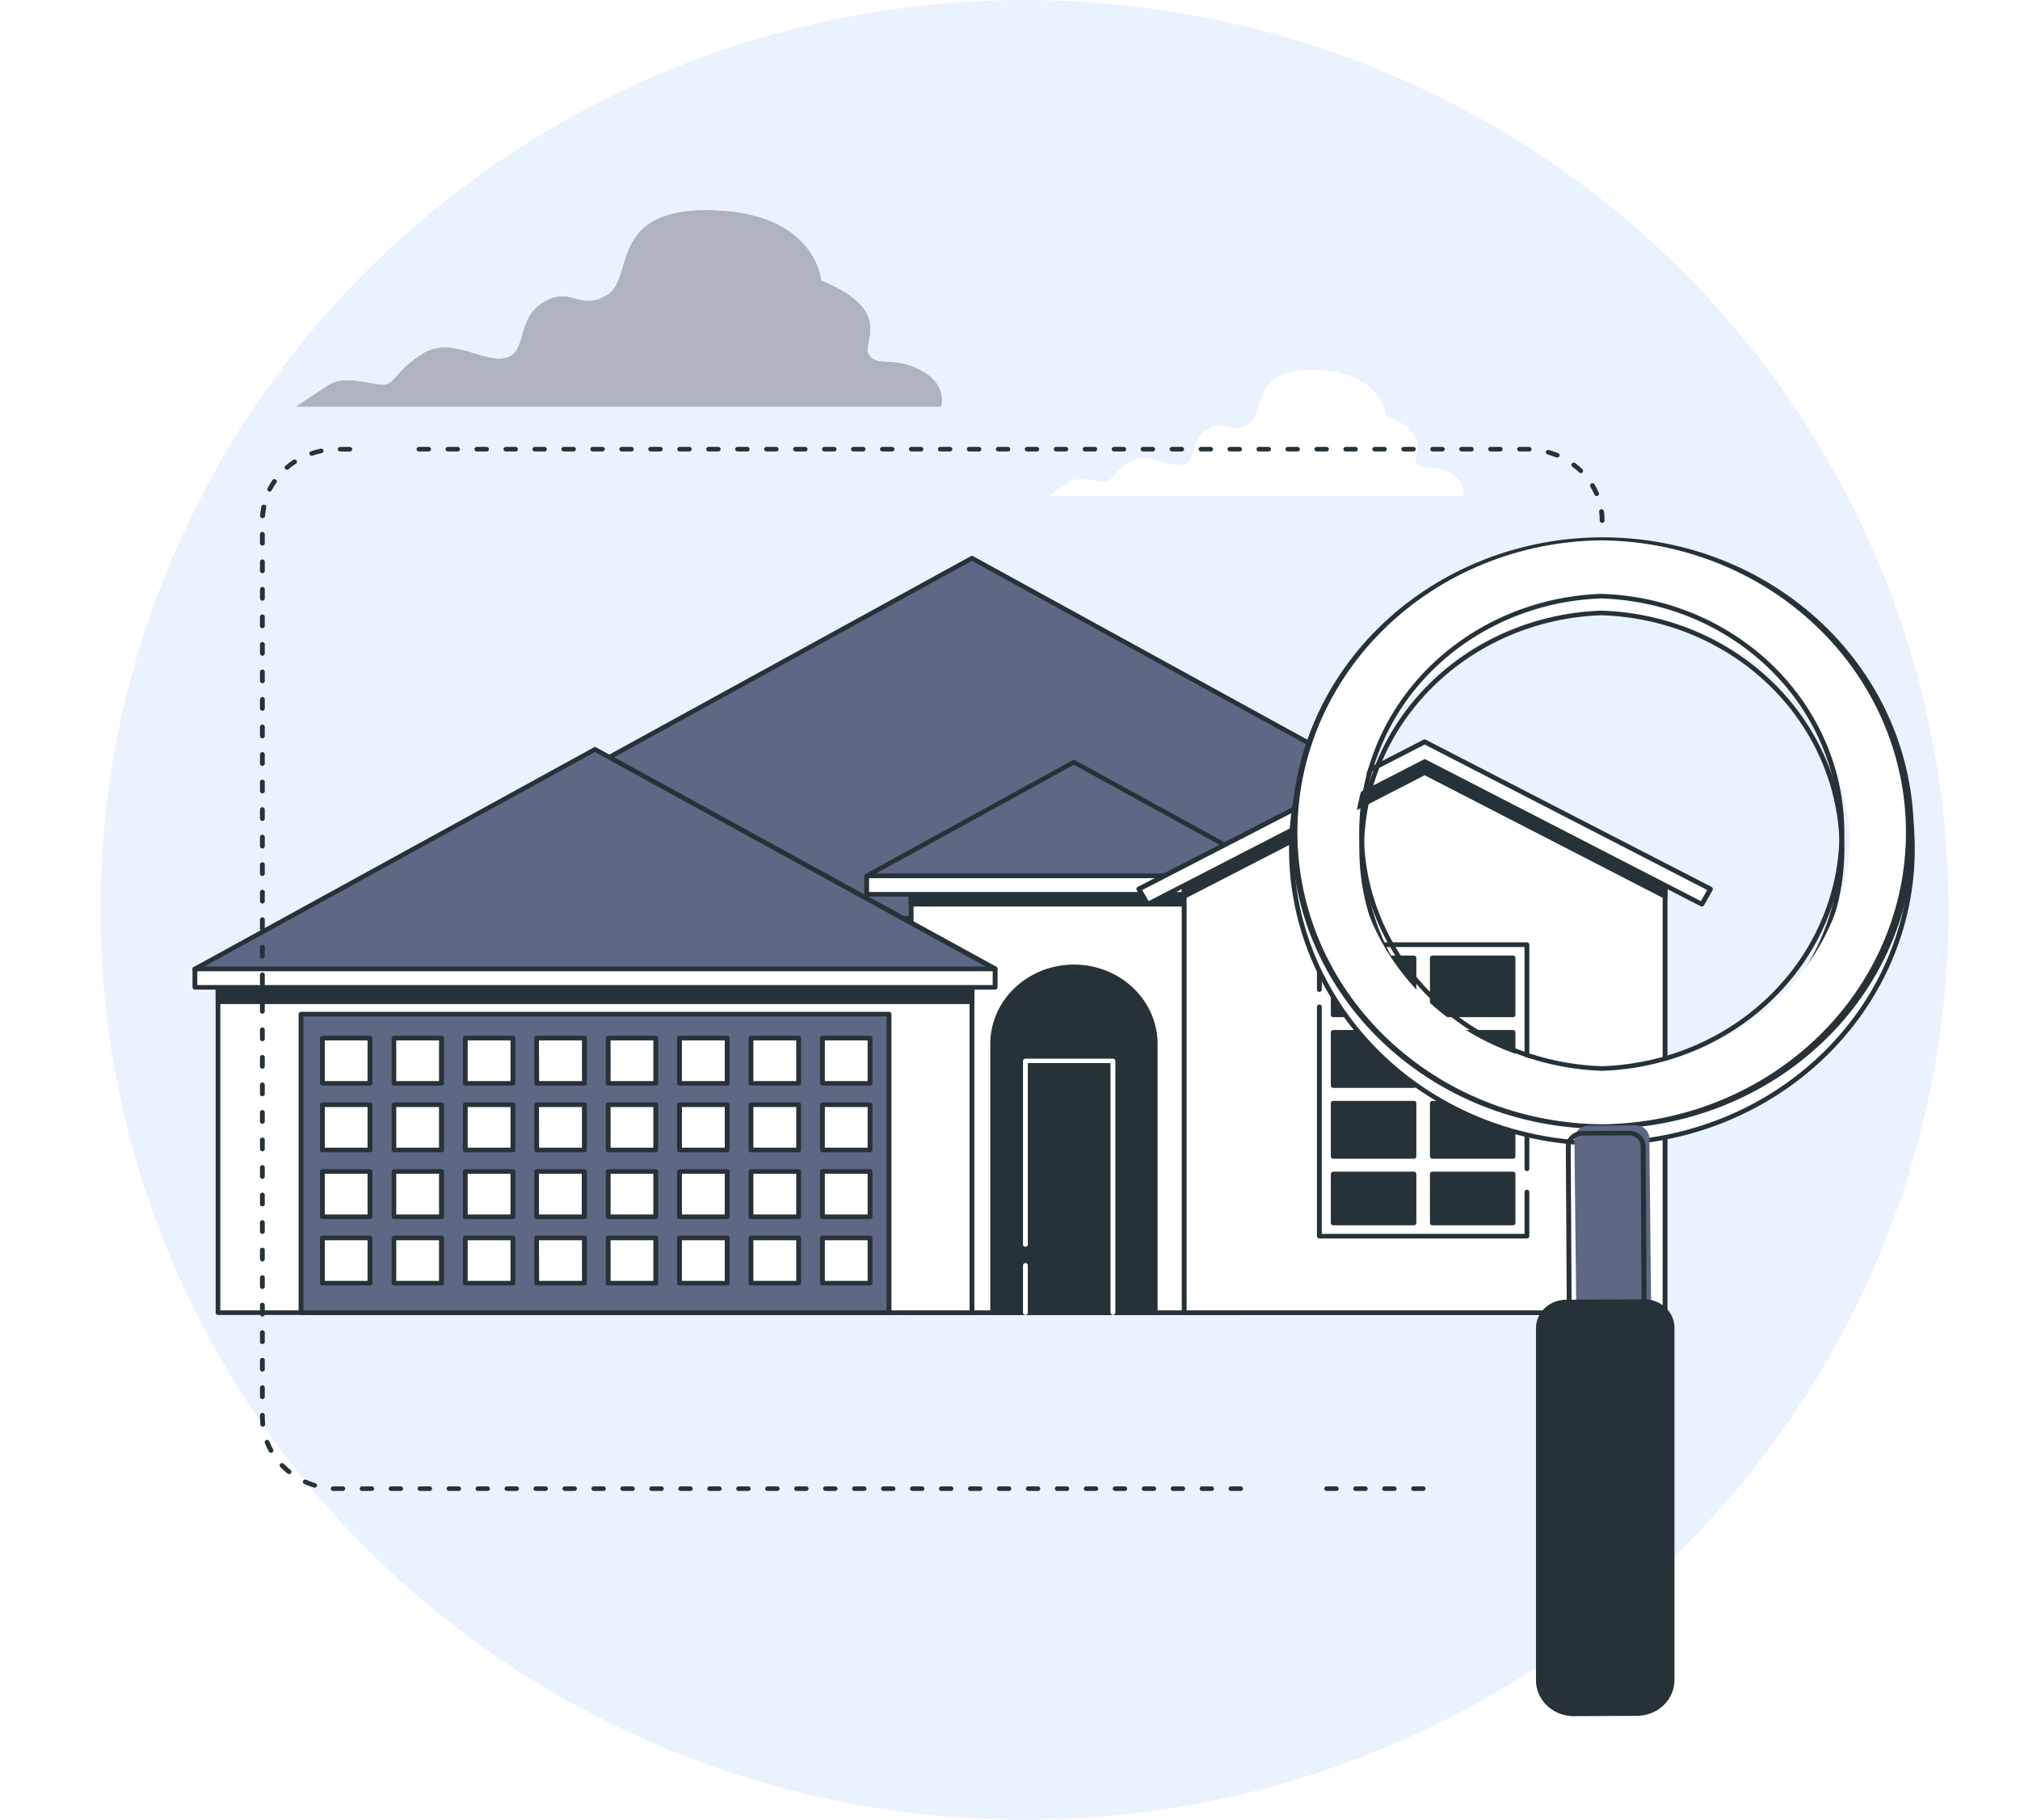 <svg width="91" height="82" viewBox="0 0 91 82" fill="none" xmlns="http://www.w3.org/2000/svg">
<ellipse cx="46.151" cy="41" rx="41.628" ry="41" fill="#EBF2FF"/>
<g filter="url(#filter0_d_645_1436)">
<path d="M41.461 12.681C40.2 12.025 39.626 12.571 39.167 12.025C38.708 11.479 40.428 10.061 36.992 8.643C36.992 8.643 36.764 5.589 32.058 5.479C27.352 5.37 28.611 8.546 27.348 9.3C26.084 10.055 25.741 8.864 24.479 9.627C23.218 10.39 23.79 11.918 22.757 12.137C21.724 12.356 20.348 11.155 19.084 11.918C17.821 12.681 17.823 13.338 17.249 13.338C16.675 13.338 15.527 12.9 14.839 13.338C14.152 13.777 13.348 14.32 13.348 14.32H42.383C42.383 14.32 42.727 13.338 41.461 12.681Z" fill="#5E6783"/>
<path opacity="0.5" d="M41.461 12.681C40.2 12.025 39.626 12.571 39.167 12.025C38.708 11.479 40.428 10.061 36.992 8.643C36.992 8.643 36.764 5.589 32.058 5.479C27.352 5.37 28.611 8.546 27.348 9.3C26.084 10.055 25.741 8.864 24.479 9.627C23.218 10.39 23.79 11.918 22.757 12.137C21.724 12.356 20.348 11.155 19.084 11.918C17.821 12.681 17.823 13.338 17.249 13.338C16.675 13.338 15.527 12.9 14.839 13.338C14.152 13.777 13.348 14.32 13.348 14.32H42.383C42.383 14.32 42.727 13.338 41.461 12.681Z" fill="white"/>
<path d="M65.299 17.294C64.488 16.88 64.118 17.224 63.824 16.88C63.531 16.537 64.635 15.617 62.424 14.707C62.424 14.707 62.276 12.743 59.253 12.673C56.231 12.602 57.042 14.637 56.231 15.127C55.42 15.617 55.198 14.846 54.387 15.334C53.575 15.822 53.952 16.806 53.28 16.946C52.608 17.087 51.731 16.314 50.922 16.806C50.114 17.298 50.111 17.716 49.742 17.716C49.372 17.716 48.635 17.436 48.193 17.716C47.752 17.995 47.234 18.348 47.234 18.348H65.888C65.888 18.348 66.11 17.713 65.299 17.294Z" fill="white"/>
<path d="M73.329 37.372H14.078V55.149H73.329V37.372Z" fill="white"/>
<path d="M73.329 55.252H14.078C14.049 55.252 14.021 55.241 14.001 55.222C13.98 55.202 13.969 55.176 13.969 55.148V37.367C13.969 37.34 13.98 37.313 14.001 37.294C14.021 37.275 14.049 37.264 14.078 37.264H73.329C73.358 37.264 73.385 37.275 73.406 37.294C73.426 37.313 73.438 37.34 73.438 37.367V55.148C73.438 55.176 73.426 55.202 73.406 55.222C73.385 55.241 73.358 55.252 73.329 55.252ZM14.18 55.045H73.22V37.47H14.186L14.18 55.045Z" fill="#263238"/>
<path d="M43.783 21.151L14.234 37.372H73.329L43.783 21.151Z" fill="#5E6783"/>
<path d="M73.331 37.475H14.236C14.213 37.475 14.19 37.468 14.171 37.454C14.152 37.44 14.139 37.421 14.133 37.399C14.127 37.377 14.128 37.354 14.137 37.333C14.146 37.312 14.162 37.295 14.182 37.283L43.731 21.063C43.747 21.054 43.766 21.049 43.785 21.049C43.804 21.049 43.823 21.054 43.839 21.063L73.386 37.285C73.407 37.296 73.423 37.313 73.433 37.334C73.442 37.355 73.444 37.379 73.438 37.401C73.431 37.423 73.417 37.442 73.398 37.455C73.379 37.469 73.355 37.476 73.331 37.475ZM14.643 37.269H72.922L43.783 21.271L14.643 37.269Z" fill="#263238"/>
<path d="M55.71 35.926H41.047V55.148H55.71V35.926Z" fill="white"/>
<path d="M55.709 55.252H41.046C41.017 55.252 40.99 55.241 40.969 55.222C40.949 55.202 40.938 55.176 40.938 55.149V35.92C40.938 35.892 40.949 35.866 40.969 35.847C40.99 35.827 41.017 35.816 41.046 35.816H55.709C55.738 35.817 55.766 35.828 55.786 35.847C55.806 35.867 55.818 35.892 55.818 35.92V55.149C55.818 55.176 55.807 55.202 55.786 55.222C55.766 55.241 55.738 55.252 55.709 55.252ZM41.155 55.045H55.592V36.023H41.155V55.045Z" fill="#263238"/>
<path d="M55.71 35.926H41.047V36.743H55.71V35.926Z" fill="#263238"/>
<path d="M55.709 36.848H41.046C41.017 36.848 40.99 36.837 40.969 36.818C40.949 36.799 40.938 36.772 40.938 36.745V35.918C40.938 35.89 40.949 35.864 40.969 35.845C40.99 35.825 41.017 35.815 41.046 35.815H55.709C55.738 35.815 55.766 35.826 55.786 35.845C55.806 35.865 55.818 35.891 55.818 35.918V36.745C55.818 36.772 55.806 36.798 55.786 36.817C55.766 36.837 55.738 36.848 55.709 36.848ZM41.155 36.642H55.592V36.021H41.155V36.642Z" fill="#263238"/>
<path d="M52.038 55.149H44.719V43.134C44.718 42.677 44.813 42.224 44.997 41.802C45.181 41.38 45.45 40.996 45.79 40.672C46.13 40.349 46.533 40.092 46.977 39.917C47.422 39.742 47.898 39.652 48.379 39.652C49.35 39.652 50.281 40.019 50.968 40.672C51.655 41.325 52.041 42.211 52.041 43.134L52.038 55.149Z" fill="#263238"/>
<path d="M52.039 55.252H44.719C44.69 55.252 44.663 55.242 44.642 55.222C44.622 55.203 44.611 55.176 44.611 55.149V43.134C44.598 42.656 44.687 42.181 44.871 41.736C45.055 41.291 45.331 40.886 45.682 40.544C46.033 40.202 46.453 39.93 46.916 39.744C47.38 39.559 47.877 39.463 48.38 39.463C48.883 39.463 49.381 39.559 49.844 39.744C50.307 39.93 50.727 40.202 51.078 40.544C51.429 40.886 51.705 41.291 51.889 41.736C52.073 42.181 52.162 42.656 52.15 43.134V55.149C52.15 55.163 52.147 55.176 52.141 55.189C52.136 55.202 52.127 55.213 52.117 55.223C52.107 55.233 52.095 55.24 52.081 55.245C52.068 55.25 52.053 55.253 52.039 55.252ZM44.826 55.046H51.93V43.134C51.942 42.684 51.859 42.235 51.685 41.816C51.512 41.396 51.252 41.014 50.921 40.691C50.59 40.369 50.195 40.112 49.758 39.937C49.321 39.762 48.852 39.672 48.378 39.672C47.904 39.672 47.435 39.762 46.998 39.937C46.561 40.112 46.166 40.369 45.834 40.691C45.504 41.014 45.244 41.396 45.071 41.816C44.897 42.235 44.814 42.684 44.826 43.134V55.046Z" fill="#263238"/>
<path d="M43.787 40.486H9.824V55.15H43.787V40.486Z" fill="white"/>
<path d="M43.786 55.252H9.824C9.795 55.252 9.767 55.241 9.747 55.222C9.726 55.202 9.715 55.176 9.715 55.149V40.485C9.715 40.458 9.726 40.431 9.747 40.412C9.767 40.393 9.795 40.382 9.824 40.382H43.786C43.815 40.382 43.843 40.393 43.863 40.412C43.884 40.431 43.895 40.458 43.895 40.485V55.149C43.895 55.176 43.884 55.202 43.863 55.222C43.843 55.241 43.815 55.252 43.786 55.252ZM9.926 55.045H43.678V40.593H9.926V55.045Z" fill="#263238"/>
<path d="M43.787 40.486H9.824V41.14H43.787V40.486Z" fill="#263238"/>
<path d="M43.786 41.243H9.824C9.795 41.243 9.767 41.232 9.747 41.213C9.726 41.193 9.715 41.167 9.715 41.139V40.485C9.715 40.458 9.726 40.432 9.747 40.412C9.767 40.393 9.795 40.382 9.824 40.382H43.786C43.815 40.382 43.843 40.393 43.863 40.412C43.884 40.432 43.895 40.458 43.895 40.485V41.139C43.895 41.167 43.884 41.193 43.863 41.213C43.843 41.232 43.815 41.243 43.786 41.243ZM9.926 41.036H43.678V40.593H9.926V41.036Z" fill="#263238"/>
<path d="M40.047 41.695H13.559V55.149H40.047V41.695Z" fill="#5E6783"/>
<path d="M40.051 55.252H13.562C13.533 55.252 13.505 55.242 13.485 55.222C13.465 55.203 13.453 55.177 13.453 55.149V41.695C13.453 41.668 13.465 41.642 13.485 41.622C13.505 41.603 13.533 41.592 13.562 41.592H40.051C40.08 41.592 40.107 41.603 40.127 41.622C40.148 41.642 40.159 41.668 40.159 41.695V55.149C40.159 55.177 40.148 55.203 40.127 55.222C40.107 55.242 40.08 55.252 40.051 55.252ZM13.671 55.046H39.938V41.799H13.671V55.046Z" fill="#263238"/>
<path d="M26.806 29.756L8.781 39.651H44.832L26.806 29.756Z" fill="#5E6783"/>
<path d="M44.83 39.766H8.78C8.756 39.766 8.733 39.758 8.714 39.744C8.695 39.73 8.682 39.711 8.676 39.689C8.669 39.667 8.671 39.644 8.68 39.623C8.689 39.603 8.705 39.585 8.725 39.574L26.75 29.678C26.767 29.669 26.786 29.664 26.805 29.664C26.824 29.664 26.843 29.669 26.859 29.678L44.884 39.559C44.905 39.571 44.921 39.588 44.93 39.609C44.938 39.63 44.94 39.653 44.934 39.675C44.928 39.697 44.914 39.716 44.895 39.73C44.877 39.743 44.854 39.751 44.83 39.751V39.766ZM9.186 39.559H44.415L26.8 29.887L9.186 39.559Z" fill="#263238"/>
<path d="M44.83 39.652H8.781V40.486H44.83V39.652Z" fill="white"/>
<path d="M44.831 40.593H8.781C8.752 40.593 8.724 40.583 8.704 40.563C8.683 40.544 8.672 40.517 8.672 40.49V39.663C8.672 39.636 8.683 39.609 8.704 39.59C8.724 39.571 8.752 39.56 8.781 39.56H44.831C44.86 39.56 44.888 39.571 44.908 39.59C44.928 39.609 44.94 39.636 44.94 39.663V40.49C44.94 40.517 44.928 40.544 44.908 40.563C44.888 40.583 44.86 40.593 44.831 40.593ZM8.889 40.387H44.72V39.766H8.889V40.387Z" fill="#263238"/>
<path d="M48.376 30.348L39.043 35.471H57.712L48.376 30.348Z" fill="#5E6783"/>
<path d="M57.713 35.575H39.044C39.02 35.575 38.996 35.568 38.977 35.554C38.958 35.54 38.944 35.52 38.937 35.498C38.931 35.476 38.933 35.453 38.942 35.431C38.952 35.41 38.968 35.393 38.989 35.382L48.323 30.255C48.34 30.246 48.358 30.242 48.377 30.242C48.396 30.242 48.415 30.246 48.432 30.255L57.767 35.382C57.788 35.394 57.803 35.411 57.812 35.432C57.821 35.453 57.823 35.476 57.817 35.498C57.811 35.52 57.797 35.539 57.778 35.553C57.76 35.567 57.736 35.574 57.713 35.575ZM39.446 35.368H57.304L48.377 30.461L39.446 35.368Z" fill="#263238"/>
<path d="M57.712 35.472H39.043V36.295H57.712V35.472Z" fill="white"/>
<path d="M57.711 36.399H39.042C39.014 36.399 38.986 36.388 38.965 36.369C38.945 36.349 38.934 36.323 38.934 36.296V35.469C38.934 35.441 38.945 35.415 38.965 35.395C38.986 35.376 39.014 35.365 39.042 35.365H57.711C57.74 35.365 57.768 35.376 57.788 35.395C57.809 35.415 57.82 35.441 57.82 35.469V36.296C57.82 36.323 57.809 36.349 57.788 36.369C57.768 36.388 57.74 36.399 57.711 36.399ZM39.151 36.192H57.602V35.572H39.151V36.192Z" fill="#263238"/>
<path d="M16.672 42.776H14.527V44.815H16.672V42.776Z" fill="white"/>
<path d="M16.667 44.918H14.523C14.494 44.918 14.466 44.907 14.446 44.888C14.425 44.869 14.414 44.842 14.414 44.815V42.776C14.414 42.749 14.425 42.722 14.446 42.703C14.466 42.684 14.494 42.673 14.523 42.673H16.667C16.696 42.673 16.723 42.684 16.744 42.703C16.764 42.722 16.776 42.749 16.776 42.776V44.815C16.776 44.842 16.764 44.869 16.744 44.888C16.723 44.907 16.696 44.918 16.667 44.918ZM14.632 44.712H16.558V42.88H14.632V44.712Z" fill="#263238"/>
<path d="M19.886 42.776H17.742V44.815H19.886V42.776Z" fill="white"/>
<path d="M19.887 44.918H17.753C17.724 44.918 17.697 44.907 17.676 44.888C17.656 44.869 17.645 44.842 17.645 44.815V42.776C17.645 42.749 17.656 42.722 17.676 42.703C17.697 42.684 17.724 42.673 17.753 42.673H19.897C19.926 42.673 19.954 42.684 19.974 42.703C19.995 42.722 20.006 42.749 20.006 42.776V44.815C20.006 44.829 20.003 44.844 19.997 44.857C19.991 44.87 19.982 44.882 19.971 44.892C19.959 44.902 19.946 44.909 19.931 44.914C19.917 44.918 19.902 44.92 19.887 44.918ZM17.851 44.712H19.778V42.88H17.851V44.712Z" fill="#263238"/>
<path d="M23.105 42.776H20.961V44.815H23.105V42.776Z" fill="white"/>
<path d="M23.107 44.918H20.96C20.931 44.918 20.904 44.907 20.883 44.888C20.863 44.869 20.852 44.842 20.852 44.815V42.776C20.852 42.749 20.863 42.722 20.883 42.703C20.904 42.684 20.931 42.673 20.96 42.673H23.107C23.136 42.673 23.163 42.684 23.183 42.703C23.204 42.722 23.215 42.749 23.215 42.776V44.815C23.215 44.842 23.204 44.869 23.183 44.888C23.163 44.907 23.136 44.918 23.107 44.918ZM21.069 44.712H22.998V42.88H21.069V44.712Z" fill="#263238"/>
<path d="M26.324 42.776H24.18V44.815H26.324V42.776Z" fill="white"/>
<path d="M26.325 44.918H24.179C24.15 44.918 24.123 44.907 24.102 44.888C24.082 44.869 24.07 44.842 24.07 44.815V42.776C24.07 42.749 24.082 42.722 24.102 42.703C24.123 42.684 24.15 42.673 24.179 42.673H26.325C26.354 42.673 26.382 42.684 26.402 42.703C26.423 42.722 26.434 42.749 26.434 42.776V44.815C26.434 44.842 26.423 44.869 26.402 44.888C26.382 44.907 26.354 44.918 26.325 44.918ZM24.288 44.712H26.217V42.88H24.279L24.288 44.712Z" fill="#263238"/>
<path d="M29.543 42.776H27.398V44.815H29.543V42.776Z" fill="white"/>
<path d="M29.542 44.918H27.398C27.369 44.918 27.341 44.907 27.321 44.888C27.3 44.869 27.289 44.842 27.289 44.815V42.776C27.289 42.749 27.3 42.722 27.321 42.703C27.341 42.684 27.369 42.673 27.398 42.673H29.542C29.571 42.673 29.598 42.684 29.619 42.703C29.639 42.722 29.651 42.749 29.651 42.776V44.815C29.651 44.842 29.639 44.869 29.619 44.888C29.598 44.907 29.571 44.918 29.542 44.918ZM27.506 44.712H29.433V42.88H27.506V44.712Z" fill="#263238"/>
<path d="M32.757 42.776H30.613V44.815H32.757V42.776Z" fill="white"/>
<path d="M32.759 44.918H30.613C30.584 44.918 30.556 44.907 30.536 44.888C30.515 44.869 30.504 44.842 30.504 44.815V42.776C30.504 42.749 30.515 42.722 30.536 42.703C30.556 42.684 30.584 42.673 30.613 42.673H32.759C32.788 42.673 32.816 42.684 32.836 42.703C32.856 42.722 32.868 42.749 32.868 42.776V44.815C32.868 44.842 32.856 44.869 32.836 44.888C32.816 44.907 32.788 44.918 32.759 44.918ZM30.721 44.712H32.65V42.88H30.721V44.712Z" fill="#263238"/>
<path d="M35.976 42.776H33.832V44.815H35.976V42.776Z" fill="white"/>
<path d="M35.978 44.918H33.831C33.803 44.918 33.775 44.907 33.755 44.888C33.734 44.869 33.723 44.842 33.723 44.815V42.776C33.723 42.749 33.734 42.722 33.755 42.703C33.775 42.684 33.803 42.673 33.831 42.673H35.978C36.007 42.673 36.034 42.684 36.055 42.703C36.075 42.722 36.086 42.749 36.086 42.776V44.815C36.086 44.842 36.075 44.869 36.055 44.888C36.034 44.907 36.007 44.918 35.978 44.918ZM33.94 44.712H35.869V42.88H33.94V44.712Z" fill="#263238"/>
<path d="M39.195 42.776H37.051V44.815H39.195V42.776Z" fill="white"/>
<path d="M39.194 44.918H37.05C37.021 44.918 36.994 44.907 36.973 44.888C36.953 44.869 36.941 44.842 36.941 44.815V42.776C36.941 42.749 36.953 42.722 36.973 42.703C36.994 42.684 37.021 42.673 37.05 42.673H39.194C39.223 42.673 39.251 42.684 39.271 42.703C39.292 42.722 39.303 42.749 39.303 42.776V44.815C39.303 44.828 39.3 44.842 39.295 44.855C39.289 44.867 39.281 44.878 39.271 44.888C39.261 44.898 39.249 44.905 39.236 44.91C39.223 44.916 39.209 44.918 39.194 44.918ZM37.159 44.712H39.086V42.88H37.159V44.712Z" fill="#263238"/>
<path d="M16.672 45.779H14.527V47.818H16.672V45.779Z" fill="white"/>
<path d="M16.667 47.921H14.523C14.494 47.921 14.466 47.91 14.446 47.891C14.425 47.871 14.414 47.845 14.414 47.818V45.779C14.414 45.752 14.425 45.725 14.446 45.706C14.466 45.687 14.494 45.676 14.523 45.676H16.667C16.696 45.676 16.723 45.687 16.744 45.706C16.764 45.725 16.776 45.752 16.776 45.779V47.818C16.776 47.845 16.764 47.871 16.744 47.891C16.723 47.91 16.696 47.921 16.667 47.921ZM14.632 47.715H16.558V45.883H14.632V47.715Z" fill="#263238"/>
<path d="M19.886 45.779H17.742V47.818H19.886V45.779Z" fill="white"/>
<path d="M19.887 47.921H17.753C17.724 47.921 17.697 47.91 17.676 47.891C17.656 47.871 17.645 47.845 17.645 47.818V45.779C17.645 45.752 17.656 45.725 17.676 45.706C17.697 45.687 17.724 45.676 17.753 45.676H19.897C19.926 45.676 19.954 45.687 19.974 45.706C19.995 45.725 20.006 45.752 20.006 45.779V47.818C20.006 47.832 20.003 47.847 19.997 47.86C19.991 47.873 19.982 47.885 19.971 47.895C19.959 47.905 19.946 47.912 19.931 47.916C19.917 47.921 19.902 47.923 19.887 47.921ZM17.851 47.715H19.778V45.883H17.851V47.715Z" fill="#263238"/>
<path d="M23.105 45.779H20.961V47.818H23.105V45.779Z" fill="white"/>
<path d="M23.107 47.921H20.96C20.931 47.921 20.904 47.91 20.883 47.891C20.863 47.871 20.852 47.845 20.852 47.818V45.779C20.852 45.752 20.863 45.725 20.883 45.706C20.904 45.687 20.931 45.676 20.96 45.676H23.107C23.136 45.676 23.163 45.687 23.183 45.706C23.204 45.725 23.215 45.752 23.215 45.779V47.818C23.215 47.845 23.204 47.871 23.183 47.891C23.163 47.91 23.136 47.921 23.107 47.921ZM21.069 47.715H22.998V45.883H21.069V47.715Z" fill="#263238"/>
<path d="M26.324 45.779H24.18V47.818H26.324V45.779Z" fill="white"/>
<path d="M26.325 47.921H24.179C24.15 47.921 24.123 47.91 24.102 47.891C24.082 47.871 24.07 47.845 24.07 47.818V45.779C24.07 45.752 24.082 45.725 24.102 45.706C24.123 45.687 24.15 45.676 24.179 45.676H26.325C26.354 45.676 26.382 45.687 26.402 45.706C26.423 45.725 26.434 45.752 26.434 45.779V47.818C26.434 47.845 26.423 47.871 26.402 47.891C26.382 47.91 26.354 47.921 26.325 47.921ZM24.288 47.715H26.217V45.883H24.279L24.288 47.715Z" fill="#263238"/>
<path d="M29.543 45.779H27.398V47.818H29.543V45.779Z" fill="white"/>
<path d="M29.542 47.921H27.398C27.369 47.921 27.341 47.91 27.321 47.891C27.3 47.871 27.289 47.845 27.289 47.818V45.779C27.289 45.752 27.3 45.725 27.321 45.706C27.341 45.687 27.369 45.676 27.398 45.676H29.542C29.571 45.676 29.598 45.687 29.619 45.706C29.639 45.725 29.651 45.752 29.651 45.779V47.818C29.651 47.845 29.639 47.871 29.619 47.891C29.598 47.91 29.571 47.921 29.542 47.921ZM27.506 47.715H29.433V45.883H27.506V47.715Z" fill="#263238"/>
<path d="M32.757 45.779H30.613V47.818H32.757V45.779Z" fill="white"/>
<path d="M32.759 47.921H30.613C30.584 47.921 30.556 47.91 30.536 47.891C30.515 47.871 30.504 47.845 30.504 47.818V45.779C30.504 45.752 30.515 45.725 30.536 45.706C30.556 45.687 30.584 45.676 30.613 45.676H32.759C32.788 45.676 32.816 45.687 32.836 45.706C32.856 45.725 32.868 45.752 32.868 45.779V47.818C32.868 47.845 32.856 47.871 32.836 47.891C32.816 47.91 32.788 47.921 32.759 47.921ZM30.721 47.715H32.65V45.883H30.721V47.715Z" fill="#263238"/>
<path d="M35.976 45.779H33.832V47.818H35.976V45.779Z" fill="white"/>
<path d="M35.978 47.921H33.831C33.803 47.921 33.775 47.91 33.755 47.891C33.734 47.871 33.723 47.845 33.723 47.818V45.779C33.723 45.752 33.734 45.725 33.755 45.706C33.775 45.687 33.803 45.676 33.831 45.676H35.978C36.007 45.676 36.034 45.687 36.055 45.706C36.075 45.725 36.086 45.752 36.086 45.779V47.818C36.086 47.845 36.075 47.871 36.055 47.891C36.034 47.91 36.007 47.921 35.978 47.921ZM33.94 47.715H35.869V45.883H33.94V47.715Z" fill="#263238"/>
<path d="M39.195 45.779H37.051V47.818H39.195V45.779Z" fill="white"/>
<path d="M39.194 47.921H37.05C37.021 47.921 36.994 47.91 36.973 47.891C36.953 47.871 36.941 47.845 36.941 47.818V45.779C36.941 45.752 36.953 45.725 36.973 45.706C36.994 45.687 37.021 45.676 37.05 45.676H39.194C39.223 45.676 39.251 45.687 39.271 45.706C39.292 45.725 39.303 45.752 39.303 45.779V47.818C39.303 47.831 39.3 47.845 39.295 47.857C39.289 47.87 39.281 47.881 39.271 47.891C39.261 47.901 39.249 47.908 39.236 47.913C39.223 47.919 39.209 47.921 39.194 47.921ZM37.159 47.715H39.086V45.883H37.159V47.715Z" fill="#263238"/>
<path d="M16.672 48.779H14.527V50.818H16.672V48.779Z" fill="white"/>
<path d="M16.667 50.931H14.523C14.494 50.931 14.466 50.92 14.446 50.901C14.425 50.881 14.414 50.855 14.414 50.828V48.787C14.414 48.76 14.425 48.733 14.446 48.714C14.466 48.694 14.494 48.684 14.523 48.684H16.667C16.696 48.684 16.723 48.694 16.744 48.714C16.764 48.733 16.776 48.76 16.776 48.787V50.828C16.776 50.855 16.764 50.881 16.744 50.901C16.723 50.92 16.696 50.931 16.667 50.931ZM14.632 50.724H16.558V48.89H14.632V50.724Z" fill="#263238"/>
<path d="M19.886 48.779H17.742V50.818H19.886V48.779Z" fill="white"/>
<path d="M19.887 50.931H17.753C17.724 50.931 17.697 50.92 17.676 50.901C17.656 50.881 17.645 50.855 17.645 50.828V48.787C17.645 48.76 17.656 48.733 17.676 48.714C17.697 48.694 17.724 48.684 17.753 48.684H19.897C19.926 48.684 19.954 48.694 19.974 48.714C19.995 48.733 20.006 48.76 20.006 48.787V50.828C20.006 50.842 20.003 50.856 19.997 50.87C19.991 50.883 19.982 50.895 19.971 50.905C19.959 50.914 19.946 50.922 19.931 50.926C19.917 50.931 19.902 50.932 19.887 50.931ZM17.851 50.724H19.778V48.89H17.851V50.724Z" fill="#263238"/>
<path d="M23.105 48.779H20.961V50.818H23.105V48.779Z" fill="white"/>
<path d="M23.107 50.931H20.96C20.932 50.931 20.904 50.919 20.884 50.9C20.864 50.881 20.852 50.855 20.852 50.828V48.787C20.852 48.76 20.863 48.733 20.883 48.714C20.904 48.694 20.931 48.684 20.96 48.684H23.107C23.136 48.684 23.163 48.694 23.183 48.714C23.204 48.733 23.215 48.76 23.215 48.787V50.828C23.215 50.855 23.204 50.881 23.183 50.901C23.163 50.92 23.136 50.931 23.107 50.931ZM21.069 50.724H22.998V48.89H21.069V50.724Z" fill="#263238"/>
<path d="M26.324 48.779H24.18V50.818H26.324V48.779Z" fill="white"/>
<path d="M26.325 50.931H24.179C24.15 50.931 24.123 50.92 24.102 50.901C24.082 50.881 24.07 50.855 24.07 50.828V48.787C24.07 48.76 24.082 48.733 24.102 48.714C24.123 48.694 24.15 48.684 24.179 48.684H26.325C26.354 48.684 26.382 48.694 26.402 48.714C26.423 48.733 26.434 48.76 26.434 48.787V50.828C26.433 50.855 26.422 50.881 26.402 50.9C26.381 50.919 26.354 50.931 26.325 50.931ZM24.279 50.724H26.208V48.89H24.279V50.724Z" fill="#263238"/>
<path d="M29.543 48.779H27.398V50.818H29.543V48.779Z" fill="white"/>
<path d="M29.542 50.931H27.398C27.369 50.931 27.341 50.92 27.321 50.901C27.3 50.881 27.289 50.855 27.289 50.828V48.787C27.289 48.76 27.3 48.733 27.321 48.714C27.341 48.694 27.369 48.684 27.398 48.684H29.542C29.571 48.684 29.598 48.694 29.619 48.714C29.639 48.733 29.651 48.76 29.651 48.787V50.828C29.651 50.855 29.639 50.881 29.619 50.901C29.598 50.92 29.571 50.931 29.542 50.931ZM27.506 50.724H29.433V48.89H27.506V50.724Z" fill="#263238"/>
<path d="M32.757 48.779H30.613V50.818H32.757V48.779Z" fill="white"/>
<path d="M32.759 50.931H30.613C30.584 50.931 30.557 50.919 30.536 50.9C30.516 50.881 30.505 50.855 30.504 50.828V48.787C30.504 48.76 30.515 48.733 30.536 48.714C30.556 48.694 30.584 48.684 30.613 48.684H32.759C32.788 48.684 32.816 48.694 32.836 48.714C32.856 48.733 32.868 48.76 32.868 48.787V50.828C32.868 50.855 32.856 50.881 32.836 50.901C32.816 50.92 32.788 50.931 32.759 50.931ZM30.721 50.724H32.65V48.89H30.721V50.724Z" fill="#263238"/>
<path d="M35.976 48.779H33.832V50.818H35.976V48.779Z" fill="white"/>
<path d="M35.978 50.931H33.831C33.803 50.931 33.775 50.919 33.755 50.9C33.735 50.881 33.723 50.855 33.723 50.828V48.787C33.723 48.76 33.734 48.733 33.755 48.714C33.775 48.694 33.803 48.684 33.831 48.684H35.978C36.007 48.684 36.034 48.694 36.055 48.714C36.075 48.733 36.086 48.76 36.086 48.787V50.828C36.086 50.855 36.074 50.881 36.054 50.9C36.034 50.919 36.006 50.931 35.978 50.931ZM33.94 50.724H35.869V48.89H33.94V50.724Z" fill="#263238"/>
<path d="M39.195 48.779H37.051V50.818H39.195V48.779Z" fill="white"/>
<path d="M39.194 50.931H37.05C37.021 50.931 36.994 50.92 36.973 50.901C36.953 50.881 36.941 50.855 36.941 50.828V48.787C36.941 48.76 36.953 48.733 36.973 48.714C36.994 48.694 37.021 48.684 37.05 48.684H39.194C39.223 48.684 39.251 48.694 39.271 48.714C39.292 48.733 39.303 48.76 39.303 48.787V50.828C39.303 50.841 39.3 50.855 39.295 50.867C39.289 50.88 39.281 50.891 39.271 50.901C39.261 50.91 39.249 50.918 39.236 50.923C39.223 50.928 39.209 50.931 39.194 50.931ZM37.159 50.724H39.086V48.89H37.159V50.724Z" fill="#263238"/>
<path d="M16.672 51.781H14.527V53.82H16.672V51.781Z" fill="white"/>
<path d="M16.667 53.923H14.523C14.494 53.923 14.466 53.912 14.446 53.893C14.425 53.873 14.414 53.847 14.414 53.82V51.781C14.414 51.754 14.425 51.727 14.446 51.708C14.466 51.689 14.494 51.678 14.523 51.678H16.667C16.696 51.678 16.723 51.689 16.744 51.708C16.764 51.727 16.776 51.754 16.776 51.781V53.826C16.774 53.852 16.762 53.877 16.742 53.895C16.721 53.913 16.695 53.923 16.667 53.923ZM14.632 53.716H16.558V51.885H14.632V53.716Z" fill="#263238"/>
<path d="M19.886 51.781H17.742V53.82H19.886V51.781Z" fill="white"/>
<path d="M19.887 53.923H17.753C17.724 53.923 17.697 53.912 17.676 53.893C17.656 53.873 17.645 53.847 17.645 53.82V51.781C17.645 51.754 17.656 51.727 17.676 51.708C17.697 51.689 17.724 51.678 17.753 51.678H19.897C19.926 51.678 19.954 51.689 19.974 51.708C19.995 51.727 20.006 51.754 20.006 51.781V53.826C20.005 53.84 20.002 53.854 19.995 53.866C19.988 53.879 19.979 53.89 19.968 53.899C19.957 53.908 19.944 53.915 19.93 53.919C19.916 53.923 19.901 53.925 19.887 53.923ZM17.851 53.716H19.778V51.885H17.851V53.716Z" fill="#263238"/>
<path d="M23.105 51.781H20.961V53.82H23.105V51.781Z" fill="white"/>
<path d="M23.107 53.923H20.96C20.931 53.923 20.904 53.912 20.883 53.893C20.863 53.873 20.852 53.847 20.852 53.82V51.781C20.852 51.754 20.863 51.727 20.883 51.708C20.904 51.689 20.931 51.678 20.96 51.678H23.107C23.136 51.678 23.163 51.689 23.183 51.708C23.204 51.727 23.215 51.754 23.215 51.781V53.826C23.214 53.852 23.201 53.877 23.181 53.895C23.161 53.913 23.134 53.923 23.107 53.923ZM21.069 53.716H22.998V51.885H21.069V53.716Z" fill="#263238"/>
<path d="M26.324 51.781H24.18V53.82H26.324V51.781Z" fill="white"/>
<path d="M26.325 53.923H24.179C24.15 53.923 24.123 53.912 24.102 53.893C24.082 53.873 24.07 53.847 24.07 53.82V51.781C24.07 51.754 24.082 51.727 24.102 51.708C24.123 51.689 24.15 51.678 24.179 51.678H26.325C26.354 51.678 26.382 51.689 26.402 51.708C26.423 51.727 26.434 51.754 26.434 51.781V53.826C26.432 53.852 26.42 53.877 26.4 53.895C26.38 53.913 26.353 53.923 26.325 53.923ZM24.288 53.716H26.217V51.885H24.279L24.288 53.716Z" fill="#263238"/>
<path d="M29.543 51.781H27.398V53.82H29.543V51.781Z" fill="white"/>
<path d="M29.542 53.923H27.398C27.369 53.923 27.341 53.912 27.321 53.893C27.3 53.873 27.289 53.847 27.289 53.82V51.781C27.289 51.754 27.3 51.727 27.321 51.708C27.341 51.689 27.369 51.678 27.398 51.678H29.542C29.571 51.678 29.598 51.689 29.619 51.708C29.639 51.727 29.651 51.754 29.651 51.781V53.826C29.649 53.852 29.637 53.877 29.617 53.895C29.596 53.913 29.57 53.923 29.542 53.923ZM27.506 53.716H29.433V51.885H27.506V53.716Z" fill="#263238"/>
<path d="M32.757 51.781H30.613V53.82H32.757V51.781Z" fill="white"/>
<path d="M32.759 53.923H30.613C30.584 53.923 30.556 53.912 30.536 53.893C30.515 53.873 30.504 53.847 30.504 53.82V51.781C30.504 51.754 30.515 51.727 30.536 51.708C30.556 51.689 30.584 51.678 30.613 51.678H32.759C32.788 51.678 32.816 51.689 32.836 51.708C32.856 51.727 32.868 51.754 32.868 51.781V53.826C32.866 53.852 32.854 53.877 32.834 53.895C32.813 53.913 32.787 53.923 32.759 53.923ZM30.721 53.716H32.65V51.885H30.721V53.716Z" fill="#263238"/>
<path d="M35.976 51.781H33.832V53.82H35.976V51.781Z" fill="white"/>
<path d="M35.978 53.923H33.831C33.803 53.923 33.775 53.912 33.755 53.893C33.734 53.873 33.723 53.847 33.723 53.82V51.781C33.723 51.754 33.734 51.727 33.755 51.708C33.775 51.689 33.803 51.678 33.831 51.678H35.978C36.007 51.678 36.034 51.689 36.055 51.708C36.075 51.727 36.086 51.754 36.086 51.781V53.826C36.085 53.852 36.073 53.877 36.052 53.895C36.032 53.913 36.005 53.923 35.978 53.923ZM33.94 53.716H35.869V51.885H33.94V53.716Z" fill="#263238"/>
<path d="M39.195 51.781H37.051V53.82H39.195V51.781Z" fill="white"/>
<path d="M39.194 53.923H37.05C37.021 53.923 36.994 53.912 36.973 53.893C36.953 53.873 36.941 53.847 36.941 53.82V51.781C36.941 51.754 36.953 51.727 36.973 51.708C36.994 51.689 37.021 51.678 37.05 51.678H39.194C39.223 51.678 39.251 51.689 39.271 51.708C39.292 51.727 39.303 51.754 39.303 51.781V53.826C39.301 53.852 39.289 53.877 39.269 53.895C39.249 53.913 39.222 53.923 39.194 53.923ZM37.159 53.716H39.086V51.885H37.159V53.716Z" fill="#263238"/>
<path d="M46.195 55.253C46.166 55.253 46.138 55.242 46.118 55.222C46.097 55.203 46.086 55.177 46.086 55.149V53.016C46.086 52.988 46.097 52.962 46.118 52.942C46.138 52.923 46.166 52.912 46.195 52.912C46.224 52.912 46.251 52.923 46.272 52.942C46.292 52.962 46.303 52.988 46.303 53.016V55.149C46.303 55.177 46.292 55.203 46.272 55.222C46.251 55.242 46.224 55.253 46.195 55.253Z" fill="white"/>
<path d="M50.138 55.149V43.796H46.195V52.075" fill="#263238"/>
<path d="M50.137 55.253C50.108 55.253 50.081 55.242 50.06 55.222C50.04 55.203 50.029 55.177 50.029 55.149V43.902H46.303V52.077C46.303 52.104 46.292 52.131 46.272 52.15C46.251 52.169 46.224 52.18 46.195 52.18C46.166 52.18 46.138 52.169 46.118 52.15C46.097 52.131 46.086 52.104 46.086 52.077V43.806C46.087 43.779 46.098 43.753 46.118 43.734C46.139 43.715 46.166 43.704 46.195 43.703H50.137C50.166 43.704 50.193 43.715 50.214 43.734C50.234 43.753 50.245 43.779 50.246 43.806V55.149C50.246 55.177 50.234 55.203 50.214 55.222C50.194 55.242 50.166 55.253 50.137 55.253Z" fill="white"/>
<path d="M75.011 55.149H53.348V35.926L64.179 30.348L75.011 35.926V55.149Z" fill="white"/>
<path d="M75.01 55.252H53.347C53.318 55.252 53.291 55.242 53.27 55.222C53.25 55.203 53.238 55.176 53.238 55.149V35.92C53.239 35.902 53.244 35.884 53.254 35.868C53.264 35.852 53.278 35.838 53.295 35.829L64.126 30.247C64.143 30.239 64.16 30.234 64.179 30.234C64.197 30.234 64.215 30.239 64.231 30.247L75.062 35.829C75.08 35.838 75.094 35.852 75.104 35.868C75.114 35.884 75.119 35.902 75.119 35.92V55.149C75.119 55.176 75.108 55.203 75.087 55.222C75.067 55.242 75.039 55.252 75.01 55.252ZM53.456 55.046H74.902V35.989L64.179 30.462L53.456 35.984V55.046Z" fill="#263238"/>
<path d="M76.667 36.745L64.18 30.313L51.694 36.745L51.305 36.063L64.18 29.43L77.056 36.063L76.667 36.745Z" fill="white"/>
<path d="M76.663 36.849C76.645 36.849 76.628 36.844 76.613 36.836L64.176 30.427L51.74 36.836C51.713 36.846 51.684 36.846 51.657 36.836C51.63 36.827 51.607 36.809 51.594 36.785L51.205 36.104C51.198 36.092 51.194 36.079 51.192 36.066C51.191 36.052 51.192 36.038 51.196 36.025C51.2 36.012 51.207 36 51.216 35.989C51.225 35.979 51.236 35.97 51.248 35.964L64.124 29.331C64.14 29.323 64.158 29.318 64.176 29.318C64.195 29.318 64.212 29.323 64.228 29.331L77.104 35.964C77.129 35.977 77.148 35.999 77.156 36.026C77.167 36.051 77.167 36.079 77.156 36.104L76.767 36.785C76.759 36.804 76.744 36.821 76.726 36.832C76.707 36.844 76.685 36.849 76.663 36.849ZM64.176 30.209C64.195 30.21 64.212 30.214 64.228 30.222L76.624 36.605L76.909 36.104L64.181 29.548L51.459 36.104L51.744 36.605L64.139 30.222C64.151 30.216 64.163 30.212 64.176 30.209Z" fill="#263238"/>
<path d="M53.348 35.926V36.393L64.179 30.815L75.011 36.393V35.926L64.179 30.348L53.348 35.926Z" fill="#263238"/>
<path d="M75.01 36.497C74.992 36.497 74.974 36.492 74.958 36.484L64.179 30.933L53.399 36.484C53.383 36.493 53.365 36.498 53.346 36.498C53.327 36.498 53.309 36.493 53.293 36.484C53.276 36.476 53.262 36.463 53.252 36.447C53.243 36.431 53.238 36.413 53.238 36.395V35.928C53.239 35.91 53.244 35.891 53.254 35.875C53.264 35.859 53.278 35.846 53.295 35.837L64.126 30.255C64.143 30.246 64.16 30.242 64.179 30.242C64.197 30.242 64.215 30.246 64.231 30.255L75.063 35.837C75.08 35.846 75.094 35.859 75.104 35.875C75.114 35.891 75.119 35.91 75.119 35.928V36.395C75.119 36.413 75.115 36.431 75.105 36.446C75.096 36.462 75.083 36.475 75.067 36.484C75.05 36.493 75.03 36.498 75.01 36.497ZM64.179 30.707C64.197 30.708 64.215 30.712 64.231 30.72L74.902 36.215V35.984L64.179 30.461L53.456 35.984V36.215L64.126 30.72C64.143 30.713 64.161 30.71 64.179 30.712V30.707Z" fill="#263238"/>
<path d="M59.438 40.596V38.569H68.784V48.67" fill="white"/>
<path d="M68.788 48.772C68.759 48.772 68.731 48.761 68.711 48.742C68.69 48.722 68.679 48.696 68.679 48.669V38.672H59.546V40.593C59.546 40.62 59.534 40.646 59.514 40.666C59.493 40.685 59.466 40.696 59.437 40.696C59.408 40.696 59.38 40.685 59.36 40.666C59.34 40.646 59.328 40.62 59.328 40.593V38.566C59.328 38.539 59.34 38.513 59.36 38.493C59.38 38.474 59.408 38.463 59.437 38.463H68.788C68.817 38.463 68.844 38.474 68.865 38.493C68.885 38.513 68.896 38.539 68.896 38.566V48.667C68.897 48.68 68.894 48.694 68.889 48.707C68.883 48.719 68.875 48.731 68.865 48.741C68.855 48.751 68.843 48.759 68.83 48.764C68.816 48.769 68.802 48.772 68.788 48.772Z" fill="#263238"/>
<path d="M68.784 49.714V51.703H59.438V41.367" fill="white"/>
<path d="M68.788 51.806H59.437C59.408 51.806 59.38 51.796 59.36 51.776C59.34 51.757 59.328 51.731 59.328 51.703V41.365C59.328 41.338 59.34 41.311 59.36 41.292C59.38 41.273 59.408 41.262 59.437 41.262C59.466 41.262 59.493 41.273 59.514 41.292C59.534 41.311 59.546 41.338 59.546 41.365V51.598H68.679V49.712C68.679 49.685 68.69 49.658 68.711 49.639C68.731 49.62 68.759 49.609 68.788 49.609C68.817 49.609 68.844 49.62 68.865 49.639C68.885 49.658 68.896 49.685 68.896 49.712V51.701C68.896 51.729 68.885 51.755 68.865 51.775C68.844 51.795 68.817 51.806 68.788 51.806Z" fill="#263238"/>
<path d="M68.163 42.516H64.527V44.918H68.163V42.516Z" fill="#263238"/>
<path d="M68.16 45.021H64.527C64.498 45.021 64.47 45.011 64.45 44.991C64.429 44.972 64.418 44.946 64.418 44.918V42.516C64.418 42.488 64.429 42.462 64.45 42.442C64.47 42.423 64.498 42.412 64.527 42.412H68.16C68.189 42.412 68.217 42.423 68.237 42.442C68.258 42.462 68.269 42.488 68.269 42.516V44.918C68.269 44.946 68.258 44.972 68.237 44.991C68.217 45.011 68.189 45.021 68.16 45.021ZM64.635 44.815H68.052V42.619H64.635V44.815Z" fill="#263238"/>
<path d="M68.163 45.709H64.527V48.112H68.163V45.709Z" fill="#263238"/>
<path d="M68.16 48.213H64.527C64.498 48.213 64.47 48.202 64.45 48.182C64.429 48.163 64.418 48.137 64.418 48.109V45.709C64.418 45.681 64.429 45.655 64.45 45.636C64.47 45.616 64.498 45.605 64.527 45.605H68.16C68.189 45.605 68.217 45.616 68.237 45.636C68.258 45.655 68.269 45.681 68.269 45.709V48.109C68.269 48.137 68.258 48.163 68.237 48.182C68.217 48.202 68.189 48.213 68.16 48.213ZM64.635 48.006H68.052V45.812H64.635V48.006Z" fill="#263238"/>
<path d="M68.163 39.16H64.527V41.724H68.163V39.16Z" fill="#263238"/>
<path d="M68.16 41.833H64.527C64.498 41.833 64.47 41.823 64.45 41.803C64.429 41.784 64.418 41.758 64.418 41.73V39.16C64.418 39.133 64.429 39.106 64.45 39.087C64.47 39.068 64.498 39.057 64.527 39.057H68.16C68.189 39.057 68.217 39.068 68.237 39.087C68.258 39.106 68.269 39.133 68.269 39.16V41.726C68.27 41.74 68.267 41.754 68.262 41.767C68.257 41.78 68.249 41.792 68.239 41.802C68.229 41.812 68.217 41.82 68.203 41.825C68.19 41.831 68.175 41.834 68.16 41.833ZM64.635 41.627H68.052V39.263H64.635V41.627Z" fill="#263238"/>
<path d="M63.698 39.16H60.062V41.724H63.698V39.16Z" fill="#263238"/>
<path d="M63.698 41.833H60.062C60.033 41.833 60.005 41.823 59.985 41.803C59.965 41.784 59.953 41.758 59.953 41.73V39.16C59.953 39.133 59.965 39.106 59.985 39.087C60.005 39.068 60.033 39.057 60.062 39.057H63.698C63.726 39.057 63.754 39.068 63.774 39.087C63.794 39.107 63.806 39.133 63.806 39.16V41.726C63.807 41.74 63.804 41.754 63.799 41.766C63.794 41.779 63.786 41.791 63.776 41.801C63.766 41.811 63.753 41.819 63.74 41.825C63.727 41.83 63.712 41.833 63.698 41.833ZM60.171 41.627H63.589V39.263H60.171V41.627Z" fill="#263238"/>
<path d="M63.698 45.709H60.062V48.112H63.698V45.709Z" fill="#263238"/>
<path d="M63.698 48.213H60.062C60.033 48.213 60.005 48.202 59.985 48.182C59.965 48.163 59.953 48.137 59.953 48.109V45.709C59.953 45.681 59.965 45.655 59.985 45.636C60.005 45.616 60.033 45.605 60.062 45.605H63.698C63.727 45.605 63.754 45.616 63.775 45.636C63.795 45.655 63.806 45.681 63.806 45.709V48.109C63.806 48.137 63.795 48.163 63.775 48.182C63.754 48.202 63.727 48.213 63.698 48.213ZM60.171 48.006H63.589V45.812H60.171V48.006Z" fill="#263238"/>
<path d="M63.698 42.516H60.062V44.918H63.698V42.516Z" fill="#263238"/>
<path d="M63.698 45.021H60.062C60.033 45.021 60.005 45.011 59.985 44.991C59.965 44.972 59.953 44.946 59.953 44.918V42.516C59.953 42.488 59.965 42.462 59.985 42.442C60.005 42.423 60.033 42.412 60.062 42.412H63.698C63.727 42.412 63.754 42.423 63.775 42.442C63.795 42.462 63.806 42.488 63.806 42.516V44.918C63.806 44.945 63.794 44.971 63.774 44.991C63.754 45.01 63.726 45.021 63.698 45.021ZM60.171 44.815H63.589V42.619H60.171V44.815Z" fill="#263238"/>
<path d="M68.163 48.898H64.527V51.109H68.163V48.898Z" fill="#263238"/>
<path d="M68.16 51.212H64.527C64.498 51.212 64.47 51.201 64.45 51.182C64.429 51.162 64.418 51.136 64.418 51.109V48.898C64.418 48.871 64.429 48.845 64.45 48.825C64.47 48.806 64.498 48.795 64.527 48.795H68.16C68.189 48.795 68.217 48.806 68.237 48.825C68.258 48.845 68.269 48.871 68.269 48.898V51.109C68.269 51.136 68.258 51.162 68.237 51.182C68.217 51.201 68.189 51.212 68.16 51.212ZM64.635 51.005H68.052V49.002H64.635V51.005Z" fill="#263238"/>
<path d="M63.698 48.898H60.062V51.109H63.698V48.898Z" fill="#263238"/>
<path d="M63.698 51.212H60.062C60.033 51.212 60.005 51.201 59.985 51.182C59.965 51.162 59.953 51.136 59.953 51.109V48.898C59.953 48.871 59.965 48.845 59.985 48.825C60.005 48.806 60.033 48.795 60.062 48.795H63.698C63.726 48.795 63.754 48.806 63.774 48.826C63.794 48.845 63.806 48.871 63.806 48.898V51.109C63.806 51.136 63.795 51.162 63.775 51.182C63.754 51.201 63.727 51.212 63.698 51.212ZM60.171 51.005H63.589V49.002H60.171V51.005Z" fill="#263238"/>
<path d="M64.114 63.183H63.679C63.651 63.182 63.623 63.171 63.603 63.152C63.583 63.133 63.571 63.107 63.571 63.079C63.571 63.052 63.582 63.025 63.602 63.006C63.623 62.986 63.65 62.976 63.679 62.976H64.114C64.143 62.976 64.171 62.986 64.191 63.006C64.211 63.025 64.223 63.052 64.223 63.079C64.223 63.107 64.211 63.133 64.191 63.153C64.171 63.172 64.143 63.183 64.114 63.183ZM62.809 63.183H62.374C62.346 63.182 62.319 63.171 62.298 63.152C62.278 63.133 62.266 63.107 62.266 63.079C62.266 63.052 62.277 63.025 62.298 63.006C62.318 62.986 62.346 62.976 62.374 62.976H62.809C62.838 62.976 62.866 62.986 62.886 63.006C62.907 63.025 62.918 63.052 62.918 63.079C62.918 63.107 62.907 63.133 62.886 63.153C62.866 63.172 62.838 63.183 62.809 63.183ZM61.505 63.183H61.07C61.041 63.182 61.014 63.171 60.993 63.152C60.973 63.133 60.962 63.107 60.961 63.079C60.961 63.052 60.972 63.025 60.993 63.006C61.013 62.986 61.041 62.976 61.07 62.976H61.505C61.533 62.976 61.561 62.986 61.581 63.006C61.602 63.025 61.613 63.052 61.613 63.079C61.613 63.107 61.602 63.133 61.581 63.153C61.561 63.172 61.533 63.183 61.505 63.183ZM60.2 63.183H59.765C59.736 63.182 59.709 63.171 59.689 63.152C59.668 63.133 59.657 63.107 59.656 63.079C59.656 63.052 59.668 63.025 59.688 63.006C59.709 62.986 59.736 62.976 59.765 62.976H60.2C60.229 62.976 60.256 62.986 60.277 63.006C60.297 63.025 60.309 63.052 60.309 63.079C60.309 63.107 60.297 63.133 60.277 63.153C60.256 63.172 60.229 63.183 60.2 63.183Z" fill="#263238"/>
<path d="M15.195 63.183C15.129 63.183 15.066 63.183 15.001 63.183C14.987 63.182 14.973 63.179 14.96 63.173C14.947 63.167 14.936 63.159 14.926 63.148C14.917 63.138 14.909 63.126 14.905 63.114C14.9 63.101 14.898 63.087 14.899 63.074C14.899 63.06 14.903 63.046 14.909 63.034C14.915 63.022 14.924 63.011 14.935 63.002C14.945 62.992 14.958 62.986 14.972 62.981C14.985 62.977 15 62.975 15.014 62.976C15.077 62.976 15.14 62.976 15.206 62.976H15.443C15.471 62.976 15.499 62.987 15.519 63.007C15.54 63.026 15.551 63.052 15.551 63.08C15.551 63.107 15.54 63.133 15.519 63.153C15.499 63.172 15.471 63.183 15.443 63.183H15.195ZM55.89 63.183H55.455C55.426 63.183 55.399 63.172 55.378 63.153C55.358 63.133 55.346 63.107 55.346 63.08C55.346 63.052 55.358 63.026 55.378 63.007C55.399 62.987 55.426 62.976 55.455 62.976H55.89C55.919 62.976 55.947 62.987 55.967 63.007C55.987 63.026 55.999 63.052 55.999 63.08C55.999 63.107 55.987 63.133 55.967 63.153C55.947 63.172 55.919 63.183 55.89 63.183ZM54.585 63.183H54.15C54.121 63.183 54.094 63.172 54.074 63.153C54.053 63.133 54.042 63.107 54.042 63.08C54.042 63.052 54.053 63.026 54.074 63.007C54.094 62.987 54.121 62.976 54.15 62.976H54.585C54.614 62.976 54.642 62.987 54.662 63.007C54.683 63.026 54.694 63.052 54.694 63.08C54.694 63.107 54.683 63.133 54.662 63.153C54.642 63.172 54.614 63.183 54.585 63.183ZM53.281 63.183H52.846C52.817 63.183 52.789 63.172 52.769 63.153C52.748 63.133 52.737 63.107 52.737 63.08C52.737 63.052 52.748 63.026 52.769 63.007C52.789 62.987 52.817 62.976 52.846 62.976H53.281C53.309 62.976 53.337 62.987 53.357 63.007C53.378 63.026 53.389 63.052 53.389 63.08C53.389 63.107 53.378 63.133 53.357 63.153C53.337 63.172 53.309 63.183 53.281 63.183ZM51.976 63.183H51.541C51.512 63.183 51.484 63.172 51.464 63.153C51.444 63.133 51.432 63.107 51.432 63.08C51.432 63.052 51.444 63.026 51.464 63.007C51.484 62.987 51.512 62.976 51.541 62.976H51.976C52.005 62.976 52.032 62.987 52.053 63.007C52.073 63.026 52.084 63.052 52.084 63.08C52.084 63.107 52.073 63.133 52.053 63.153C52.032 63.172 52.005 63.183 51.976 63.183ZM50.671 63.183H50.236C50.207 63.183 50.18 63.172 50.159 63.153C50.139 63.133 50.127 63.107 50.127 63.08C50.127 63.052 50.139 63.026 50.159 63.007C50.18 62.987 50.207 62.976 50.236 62.976H50.671C50.7 62.976 50.727 62.987 50.748 63.007C50.768 63.026 50.78 63.052 50.78 63.08C50.78 63.107 50.768 63.133 50.748 63.153C50.727 63.172 50.7 63.183 50.671 63.183ZM49.366 63.183H48.931C48.903 63.183 48.875 63.172 48.855 63.153C48.834 63.133 48.823 63.107 48.823 63.08C48.823 63.052 48.834 63.026 48.855 63.007C48.875 62.987 48.903 62.976 48.931 62.976H49.366C49.395 62.976 49.423 62.987 49.443 63.007C49.464 63.026 49.475 63.052 49.475 63.08C49.475 63.107 49.464 63.133 49.443 63.153C49.423 63.172 49.395 63.183 49.366 63.183ZM48.062 63.183H47.627C47.598 63.183 47.57 63.172 47.55 63.153C47.529 63.133 47.518 63.107 47.518 63.08C47.518 63.052 47.529 63.026 47.55 63.007C47.57 62.987 47.598 62.976 47.627 62.976H48.062C48.09 62.976 48.118 62.987 48.138 63.007C48.159 63.026 48.17 63.052 48.17 63.08C48.17 63.107 48.159 63.133 48.138 63.153C48.118 63.172 48.09 63.183 48.062 63.183ZM46.757 63.183H46.322C46.293 63.183 46.265 63.172 46.245 63.153C46.225 63.133 46.213 63.107 46.213 63.08C46.213 63.052 46.225 63.026 46.245 63.007C46.265 62.987 46.293 62.976 46.322 62.976H46.757C46.786 62.976 46.813 62.987 46.834 63.007C46.854 63.026 46.865 63.052 46.865 63.08C46.865 63.107 46.854 63.133 46.834 63.153C46.813 63.172 46.786 63.183 46.757 63.183ZM45.452 63.183H45.017C44.988 63.183 44.961 63.172 44.94 63.153C44.92 63.133 44.908 63.107 44.908 63.08C44.908 63.052 44.92 63.026 44.94 63.007C44.961 62.987 44.988 62.976 45.017 62.976H45.452C45.481 62.976 45.508 62.987 45.529 63.007C45.549 63.026 45.561 63.052 45.561 63.08C45.561 63.107 45.549 63.133 45.529 63.153C45.508 63.172 45.481 63.183 45.452 63.183ZM44.147 63.183H43.712C43.684 63.183 43.656 63.172 43.635 63.153C43.615 63.133 43.604 63.107 43.604 63.08C43.604 63.052 43.615 63.026 43.635 63.007C43.656 62.987 43.684 62.976 43.712 62.976H44.147C44.176 62.976 44.204 62.987 44.224 63.007C44.245 63.026 44.256 63.052 44.256 63.08C44.256 63.107 44.245 63.133 44.224 63.153C44.204 63.172 44.176 63.183 44.147 63.183ZM42.843 63.183H42.408C42.379 63.183 42.351 63.172 42.331 63.153C42.31 63.133 42.299 63.107 42.299 63.08C42.299 63.052 42.31 63.026 42.331 63.007C42.351 62.987 42.379 62.976 42.408 62.976H42.843C42.871 62.976 42.899 62.987 42.919 63.007C42.94 63.026 42.951 63.052 42.951 63.08C42.951 63.107 42.94 63.133 42.919 63.153C42.899 63.172 42.871 63.183 42.843 63.183ZM41.538 63.183H41.103C41.074 63.183 41.046 63.172 41.026 63.153C41.005 63.133 40.994 63.107 40.994 63.08C40.994 63.052 41.005 63.026 41.026 63.007C41.046 62.987 41.074 62.976 41.103 62.976H41.538C41.567 62.976 41.594 62.987 41.615 63.007C41.635 63.026 41.646 63.052 41.646 63.08C41.646 63.107 41.635 63.133 41.615 63.153C41.594 63.172 41.567 63.183 41.538 63.183ZM40.233 63.183H39.798C39.769 63.183 39.742 63.172 39.721 63.153C39.701 63.133 39.689 63.107 39.689 63.08C39.689 63.052 39.701 63.026 39.721 63.007C39.742 62.987 39.769 62.976 39.798 62.976H40.233C40.262 62.976 40.289 62.987 40.31 63.007C40.33 63.026 40.342 63.052 40.342 63.08C40.342 63.107 40.33 63.133 40.31 63.153C40.289 63.172 40.262 63.183 40.233 63.183ZM38.928 63.183H38.493C38.464 63.183 38.437 63.172 38.416 63.153C38.396 63.133 38.385 63.107 38.385 63.08C38.385 63.052 38.396 63.026 38.416 63.007C38.437 62.987 38.464 62.976 38.493 62.976H38.928C38.957 62.976 38.985 62.987 39.005 63.007C39.026 63.026 39.037 63.052 39.037 63.08C39.037 63.107 39.026 63.133 39.005 63.153C38.985 63.172 38.957 63.183 38.928 63.183ZM37.623 63.183H37.188C37.16 63.183 37.132 63.172 37.112 63.153C37.091 63.133 37.08 63.107 37.08 63.08C37.08 63.052 37.091 63.026 37.112 63.007C37.132 62.987 37.16 62.976 37.188 62.976H37.623C37.652 62.976 37.68 62.987 37.7 63.007C37.721 63.026 37.732 63.052 37.732 63.08C37.732 63.107 37.721 63.133 37.7 63.153C37.68 63.172 37.652 63.183 37.623 63.183ZM36.319 63.183H35.884C35.855 63.183 35.827 63.172 35.807 63.153C35.786 63.133 35.775 63.107 35.775 63.08C35.775 63.052 35.786 63.026 35.807 63.007C35.827 62.987 35.855 62.976 35.884 62.976H36.319C36.347 62.976 36.375 62.987 36.396 63.007C36.416 63.026 36.427 63.052 36.427 63.08C36.427 63.107 36.416 63.133 36.396 63.153C36.375 63.172 36.347 63.183 36.319 63.183ZM35.014 63.183H34.579C34.55 63.183 34.523 63.172 34.502 63.153C34.482 63.133 34.47 63.107 34.47 63.08C34.47 63.052 34.482 63.026 34.502 63.007C34.523 62.987 34.55 62.976 34.579 62.976H35.014C35.043 62.976 35.07 62.987 35.091 63.007C35.111 63.026 35.123 63.052 35.123 63.08C35.123 63.107 35.111 63.133 35.091 63.153C35.07 63.172 35.043 63.183 35.014 63.183ZM33.709 63.183H33.274C33.245 63.183 33.218 63.172 33.197 63.153C33.177 63.133 33.166 63.107 33.166 63.08C33.166 63.052 33.177 63.026 33.197 63.007C33.218 62.987 33.245 62.976 33.274 62.976H33.709C33.738 62.976 33.766 62.987 33.786 63.007C33.806 63.026 33.818 63.052 33.818 63.08C33.818 63.107 33.806 63.133 33.786 63.153C33.766 63.172 33.738 63.183 33.709 63.183ZM32.404 63.183H31.97C31.941 63.183 31.913 63.172 31.893 63.153C31.872 63.133 31.861 63.107 31.861 63.08C31.861 63.052 31.872 63.026 31.893 63.007C31.913 62.987 31.941 62.976 31.97 62.976H32.404C32.433 62.976 32.461 62.987 32.481 63.007C32.502 63.026 32.513 63.052 32.513 63.08C32.513 63.107 32.502 63.133 32.481 63.153C32.461 63.172 32.433 63.183 32.404 63.183ZM31.1 63.183H30.665C30.636 63.183 30.608 63.172 30.588 63.153C30.567 63.133 30.556 63.107 30.556 63.08C30.556 63.052 30.567 63.026 30.588 63.007C30.608 62.987 30.636 62.976 30.665 62.976H31.1C31.128 62.976 31.156 62.987 31.177 63.007C31.197 63.026 31.208 63.052 31.208 63.08C31.208 63.107 31.197 63.133 31.177 63.153C31.156 63.172 31.128 63.183 31.1 63.183ZM29.795 63.183H29.36C29.331 63.183 29.303 63.172 29.283 63.153C29.263 63.133 29.251 63.107 29.251 63.08C29.251 63.052 29.263 63.026 29.283 63.007C29.303 62.987 29.331 62.976 29.36 62.976H29.795C29.824 62.976 29.851 62.987 29.872 63.007C29.892 63.026 29.904 63.052 29.904 63.08C29.904 63.107 29.892 63.133 29.872 63.153C29.851 63.172 29.824 63.183 29.795 63.183ZM28.49 63.183H28.055C28.026 63.183 27.999 63.172 27.978 63.153C27.958 63.133 27.947 63.107 27.947 63.08C27.947 63.052 27.958 63.026 27.978 63.007C27.999 62.987 28.026 62.976 28.055 62.976H28.49C28.519 62.976 28.547 62.987 28.567 63.007C28.587 63.026 28.599 63.052 28.599 63.08C28.599 63.107 28.587 63.133 28.567 63.153C28.547 63.172 28.519 63.183 28.49 63.183ZM27.185 63.183H26.75C26.722 63.183 26.694 63.172 26.674 63.153C26.653 63.133 26.642 63.107 26.642 63.08C26.642 63.052 26.653 63.026 26.674 63.007C26.694 62.987 26.722 62.976 26.75 62.976H27.185C27.214 62.976 27.242 62.987 27.262 63.007C27.283 63.026 27.294 63.052 27.294 63.08C27.294 63.107 27.283 63.133 27.262 63.153C27.242 63.172 27.214 63.183 27.185 63.183ZM25.881 63.183H25.446C25.417 63.183 25.389 63.172 25.369 63.153C25.348 63.133 25.337 63.107 25.337 63.08C25.337 63.052 25.348 63.026 25.369 63.007C25.389 62.987 25.417 62.976 25.446 62.976H25.881C25.91 62.976 25.937 62.987 25.957 63.007C25.978 63.026 25.989 63.052 25.989 63.08C25.989 63.107 25.978 63.133 25.957 63.153C25.937 63.172 25.91 63.183 25.881 63.183ZM24.576 63.183H24.141C24.112 63.183 24.084 63.172 24.064 63.153C24.044 63.133 24.032 63.107 24.032 63.08C24.032 63.052 24.044 63.026 24.064 63.007C24.084 62.987 24.112 62.976 24.141 62.976H24.576C24.605 62.976 24.632 62.987 24.653 63.007C24.673 63.026 24.685 63.052 24.685 63.08C24.685 63.107 24.673 63.133 24.653 63.153C24.632 63.172 24.605 63.183 24.576 63.183ZM23.271 63.183H22.836C22.807 63.183 22.78 63.172 22.759 63.153C22.739 63.133 22.727 63.107 22.727 63.08C22.727 63.052 22.739 63.026 22.759 63.007C22.78 62.987 22.807 62.976 22.836 62.976H23.271C23.3 62.976 23.328 62.987 23.348 63.007C23.368 63.026 23.38 63.052 23.38 63.08C23.38 63.107 23.368 63.133 23.348 63.153C23.328 63.172 23.3 63.183 23.271 63.183ZM21.966 63.183H21.531C21.503 63.183 21.475 63.172 21.454 63.153C21.434 63.133 21.423 63.107 21.423 63.08C21.423 63.052 21.434 63.026 21.454 63.007C21.475 62.987 21.503 62.976 21.531 62.976H21.966C21.995 62.976 22.023 62.987 22.043 63.007C22.064 63.026 22.075 63.052 22.075 63.08C22.075 63.107 22.064 63.133 22.043 63.153C22.023 63.172 21.995 63.183 21.966 63.183ZM20.662 63.183H20.227C20.198 63.183 20.17 63.172 20.15 63.153C20.129 63.133 20.118 63.107 20.118 63.08C20.118 63.052 20.129 63.026 20.15 63.007C20.17 62.987 20.198 62.976 20.227 62.976H20.662C20.69 62.976 20.718 62.987 20.738 63.007C20.759 63.026 20.77 63.052 20.77 63.08C20.77 63.107 20.759 63.133 20.738 63.153C20.718 63.172 20.69 63.183 20.662 63.183ZM19.357 63.183H18.922C18.893 63.183 18.865 63.172 18.845 63.153C18.825 63.133 18.813 63.107 18.813 63.08C18.813 63.052 18.825 63.026 18.845 63.007C18.865 62.987 18.893 62.976 18.922 62.976H19.357C19.386 62.976 19.413 62.987 19.434 63.007C19.454 63.026 19.466 63.052 19.466 63.08C19.466 63.107 19.454 63.133 19.434 63.153C19.413 63.172 19.386 63.183 19.357 63.183ZM18.052 63.183H17.617C17.588 63.183 17.561 63.172 17.54 63.153C17.52 63.133 17.508 63.107 17.508 63.08C17.508 63.052 17.52 63.026 17.54 63.007C17.561 62.987 17.588 62.976 17.617 62.976H18.052C18.081 62.976 18.109 62.987 18.129 63.007C18.149 63.026 18.161 63.052 18.161 63.08C18.161 63.107 18.149 63.133 18.129 63.153C18.109 63.172 18.081 63.183 18.052 63.183ZM16.747 63.183H16.312C16.284 63.183 16.256 63.172 16.235 63.153C16.215 63.133 16.204 63.107 16.204 63.08C16.204 63.052 16.215 63.026 16.235 63.007C16.256 62.987 16.284 62.976 16.312 62.976H16.747C16.776 62.976 16.804 62.987 16.824 63.007C16.845 63.026 16.856 63.052 16.856 63.08C16.856 63.107 16.845 63.133 16.824 63.153C16.804 63.172 16.776 63.183 16.747 63.183ZM14.155 63.024C14.144 63.026 14.133 63.026 14.123 63.024C13.98 62.98 13.841 62.927 13.705 62.867C13.679 62.855 13.659 62.833 13.649 62.808C13.64 62.782 13.641 62.753 13.653 62.728C13.659 62.716 13.668 62.705 13.678 62.695C13.689 62.686 13.701 62.679 13.715 62.674C13.728 62.67 13.743 62.668 13.757 62.669C13.771 62.669 13.786 62.673 13.799 62.679C13.925 62.736 14.056 62.786 14.19 62.828C14.204 62.83 14.218 62.834 14.23 62.842C14.243 62.849 14.253 62.858 14.262 62.869C14.27 62.881 14.276 62.893 14.28 62.907C14.283 62.92 14.284 62.934 14.281 62.947C14.279 62.961 14.274 62.974 14.266 62.986C14.259 62.997 14.249 63.008 14.237 63.016C14.226 63.024 14.212 63.029 14.198 63.033C14.184 63.036 14.169 63.036 14.155 63.034V63.024ZM13.024 62.424C12.998 62.424 12.973 62.415 12.953 62.4C12.839 62.308 12.732 62.21 12.631 62.106C12.62 62.096 12.611 62.084 12.605 62.072C12.599 62.059 12.596 62.044 12.596 62.03C12.596 62.016 12.6 62.002 12.605 61.989C12.611 61.976 12.62 61.964 12.631 61.955C12.642 61.945 12.655 61.938 12.669 61.933C12.683 61.928 12.698 61.926 12.713 61.927C12.727 61.928 12.742 61.932 12.755 61.939C12.768 61.945 12.78 61.954 12.79 61.965C12.886 62.063 12.987 62.155 13.094 62.242C13.116 62.26 13.13 62.286 13.132 62.313C13.134 62.341 13.125 62.368 13.107 62.389C13.097 62.4 13.084 62.409 13.07 62.415C13.055 62.421 13.04 62.424 13.024 62.424ZM12.211 61.465C12.191 61.465 12.171 61.46 12.154 61.45C12.137 61.44 12.123 61.426 12.113 61.409C12.043 61.283 11.982 61.154 11.931 61.02C11.921 60.995 11.922 60.967 11.934 60.942C11.945 60.917 11.967 60.898 11.994 60.888C12.007 60.883 12.021 60.881 12.036 60.881C12.05 60.881 12.064 60.884 12.078 60.89C12.091 60.895 12.102 60.904 12.112 60.913C12.122 60.923 12.13 60.935 12.135 60.948C12.184 61.074 12.241 61.196 12.307 61.314C12.315 61.33 12.319 61.347 12.319 61.365C12.318 61.383 12.313 61.4 12.303 61.415C12.294 61.43 12.28 61.443 12.264 61.451C12.248 61.46 12.23 61.465 12.211 61.465ZM11.837 60.284C11.81 60.284 11.784 60.274 11.764 60.257C11.744 60.24 11.732 60.217 11.728 60.191C11.728 60.082 11.711 59.972 11.711 59.86V59.767C11.711 59.74 11.722 59.714 11.743 59.694C11.763 59.675 11.791 59.664 11.82 59.664C11.848 59.664 11.876 59.675 11.897 59.694C11.917 59.714 11.928 59.74 11.928 59.767V59.86C11.929 59.964 11.934 60.068 11.946 60.171C11.948 60.198 11.939 60.225 11.921 60.246C11.903 60.267 11.877 60.281 11.848 60.284H11.837ZM11.82 59.044C11.791 59.044 11.763 59.033 11.743 59.013C11.722 58.994 11.711 58.968 11.711 58.94V58.527C11.711 58.499 11.722 58.473 11.743 58.454C11.763 58.434 11.791 58.423 11.82 58.423C11.848 58.423 11.876 58.434 11.897 58.454C11.917 58.473 11.928 58.499 11.928 58.527V58.94C11.928 58.968 11.917 58.994 11.897 59.013C11.876 59.033 11.848 59.044 11.82 59.044ZM11.82 57.803C11.791 57.803 11.763 57.792 11.743 57.773C11.722 57.754 11.711 57.727 11.711 57.7V57.286C11.711 57.259 11.722 57.233 11.743 57.213C11.763 57.194 11.791 57.183 11.82 57.183C11.848 57.183 11.876 57.194 11.897 57.213C11.917 57.233 11.928 57.259 11.928 57.286V57.7C11.928 57.727 11.917 57.754 11.897 57.773C11.876 57.792 11.848 57.803 11.82 57.803ZM11.82 56.563C11.791 56.563 11.763 56.552 11.743 56.532C11.722 56.513 11.711 56.487 11.711 56.459V56.046C11.711 56.018 11.722 55.992 11.743 55.973C11.763 55.953 11.791 55.942 11.82 55.942C11.848 55.942 11.876 55.953 11.897 55.973C11.917 55.992 11.928 56.018 11.928 56.046V56.459C11.928 56.487 11.917 56.513 11.897 56.532C11.876 56.552 11.848 56.563 11.82 56.563ZM11.82 55.322C11.791 55.322 11.763 55.311 11.743 55.292C11.722 55.272 11.711 55.246 11.711 55.219V54.805C11.711 54.778 11.722 54.751 11.743 54.732C11.763 54.713 11.791 54.702 11.82 54.702C11.848 54.702 11.876 54.713 11.897 54.732C11.917 54.751 11.928 54.778 11.928 54.805V55.219C11.928 55.246 11.917 55.272 11.897 55.292C11.876 55.311 11.848 55.322 11.82 55.322ZM11.82 54.081C11.791 54.081 11.763 54.071 11.743 54.051C11.722 54.032 11.711 54.005 11.711 53.978V53.565C11.711 53.537 11.722 53.511 11.743 53.491C11.763 53.472 11.791 53.461 11.82 53.461C11.848 53.461 11.876 53.472 11.897 53.491C11.917 53.511 11.928 53.537 11.928 53.565V53.978C11.928 54.005 11.917 54.032 11.897 54.051C11.876 54.071 11.848 54.081 11.82 54.081ZM11.82 52.841C11.791 52.841 11.763 52.83 11.743 52.811C11.722 52.791 11.711 52.765 11.711 52.737V52.324C11.711 52.297 11.722 52.27 11.743 52.251C11.763 52.231 11.791 52.221 11.82 52.221C11.848 52.221 11.876 52.231 11.897 52.251C11.917 52.27 11.928 52.297 11.928 52.324V52.737C11.928 52.765 11.917 52.791 11.897 52.811C11.876 52.83 11.848 52.841 11.82 52.841ZM11.82 51.6C11.791 51.6 11.763 51.589 11.743 51.57C11.722 51.551 11.711 51.524 11.711 51.497V51.083C11.711 51.056 11.722 51.03 11.743 51.01C11.763 50.991 11.791 50.98 11.82 50.98C11.848 50.98 11.876 50.991 11.897 51.01C11.917 51.03 11.928 51.056 11.928 51.083V51.497C11.928 51.524 11.917 51.551 11.897 51.57C11.876 51.589 11.848 51.6 11.82 51.6ZM11.82 50.36C11.791 50.36 11.763 50.349 11.743 50.33C11.722 50.31 11.711 50.284 11.711 50.256V49.843C11.711 49.815 11.722 49.789 11.743 49.77C11.763 49.75 11.791 49.739 11.82 49.739C11.848 49.739 11.876 49.75 11.897 49.77C11.917 49.789 11.928 49.815 11.928 49.843V50.256C11.928 50.284 11.917 50.31 11.897 50.33C11.876 50.349 11.848 50.36 11.82 50.36ZM11.82 49.119C11.791 49.119 11.763 49.108 11.743 49.089C11.722 49.069 11.711 49.043 11.711 49.016V48.602C11.711 48.575 11.722 48.549 11.743 48.529C11.763 48.51 11.791 48.499 11.82 48.499C11.848 48.499 11.876 48.51 11.897 48.529C11.917 48.549 11.928 48.575 11.928 48.602V49.016C11.928 49.043 11.917 49.069 11.897 49.089C11.876 49.108 11.848 49.119 11.82 49.119ZM11.82 47.879C11.791 47.879 11.763 47.868 11.743 47.848C11.722 47.829 11.711 47.803 11.711 47.775V47.362C11.711 47.334 11.722 47.308 11.743 47.289C11.763 47.269 11.791 47.258 11.82 47.258C11.848 47.258 11.876 47.269 11.897 47.289C11.917 47.308 11.928 47.334 11.928 47.362V47.775C11.928 47.803 11.917 47.829 11.897 47.848C11.876 47.868 11.848 47.879 11.82 47.879ZM11.82 46.638C11.791 46.638 11.763 46.627 11.743 46.608C11.722 46.588 11.711 46.562 11.711 46.535V46.121C11.711 46.094 11.722 46.067 11.743 46.048C11.763 46.029 11.791 46.018 11.82 46.018C11.848 46.018 11.876 46.029 11.897 46.048C11.917 46.067 11.928 46.094 11.928 46.121V46.535C11.928 46.562 11.917 46.588 11.897 46.608C11.876 46.627 11.848 46.638 11.82 46.638ZM11.82 45.398C11.791 45.398 11.763 45.387 11.743 45.367C11.722 45.348 11.711 45.322 11.711 45.294V44.881C11.711 44.853 11.722 44.827 11.743 44.807C11.763 44.788 11.791 44.777 11.82 44.777C11.848 44.777 11.876 44.788 11.897 44.807C11.917 44.827 11.928 44.853 11.928 44.881V45.294C11.928 45.322 11.917 45.348 11.897 45.367C11.876 45.387 11.848 45.398 11.82 45.398ZM11.82 44.157C11.791 44.157 11.763 44.146 11.743 44.127C11.722 44.107 11.711 44.081 11.711 44.053V43.64C11.711 43.613 11.722 43.586 11.743 43.567C11.763 43.547 11.791 43.537 11.82 43.537C11.848 43.537 11.876 43.547 11.897 43.567C11.917 43.586 11.928 43.613 11.928 43.64V44.053C11.928 44.081 11.917 44.107 11.897 44.127C11.876 44.146 11.848 44.157 11.82 44.157ZM11.82 42.916C11.791 42.916 11.763 42.905 11.743 42.886C11.722 42.867 11.711 42.84 11.711 42.813V42.399C11.711 42.372 11.722 42.346 11.743 42.326C11.763 42.307 11.791 42.296 11.82 42.296C11.848 42.296 11.876 42.307 11.897 42.326C11.917 42.346 11.928 42.372 11.928 42.399V42.813C11.928 42.84 11.917 42.867 11.897 42.886C11.876 42.905 11.848 42.916 11.82 42.916ZM11.82 41.676C11.791 41.676 11.763 41.665 11.743 41.645C11.722 41.626 11.711 41.6 11.711 41.572V41.159C11.711 41.132 11.722 41.105 11.743 41.086C11.763 41.066 11.791 41.056 11.82 41.056C11.848 41.056 11.876 41.066 11.897 41.086C11.917 41.105 11.928 41.132 11.928 41.159V41.572C11.928 41.6 11.917 41.626 11.897 41.645C11.876 41.665 11.848 41.676 11.82 41.676ZM11.82 40.435C11.791 40.435 11.763 40.424 11.743 40.405C11.722 40.386 11.711 40.359 11.711 40.332V39.918C11.711 39.891 11.722 39.865 11.743 39.845C11.763 39.826 11.791 39.815 11.82 39.815C11.848 39.815 11.876 39.826 11.897 39.845C11.917 39.865 11.928 39.891 11.928 39.918V40.332C11.928 40.359 11.917 40.386 11.897 40.405C11.876 40.424 11.848 40.435 11.82 40.435ZM11.82 39.195C11.791 39.195 11.763 39.184 11.743 39.164C11.722 39.145 11.711 39.119 11.711 39.091V38.678C11.711 38.65 11.722 38.624 11.743 38.605C11.763 38.585 11.791 38.574 11.82 38.574C11.848 38.574 11.876 38.585 11.897 38.605C11.917 38.624 11.928 38.65 11.928 38.678V39.091C11.928 39.119 11.917 39.145 11.897 39.164C11.876 39.184 11.848 39.195 11.82 39.195ZM11.82 37.954C11.791 37.954 11.763 37.943 11.743 37.924C11.722 37.904 11.711 37.878 11.711 37.851V37.437C11.711 37.41 11.722 37.383 11.743 37.364C11.763 37.345 11.791 37.334 11.82 37.334C11.848 37.334 11.876 37.345 11.897 37.364C11.917 37.383 11.928 37.41 11.928 37.437V37.851C11.928 37.878 11.917 37.904 11.897 37.924C11.876 37.943 11.848 37.954 11.82 37.954ZM11.82 36.714C11.791 36.714 11.763 36.703 11.743 36.683C11.722 36.664 11.711 36.638 11.711 36.61V36.197C11.711 36.169 11.722 36.143 11.743 36.123C11.763 36.104 11.791 36.093 11.82 36.093C11.848 36.093 11.876 36.104 11.897 36.123C11.917 36.143 11.928 36.169 11.928 36.197V36.61C11.928 36.638 11.917 36.664 11.897 36.683C11.876 36.703 11.848 36.714 11.82 36.714ZM11.82 35.473C11.791 35.473 11.763 35.462 11.743 35.443C11.722 35.423 11.711 35.397 11.711 35.37V34.956C11.711 34.929 11.722 34.902 11.743 34.883C11.763 34.864 11.791 34.853 11.82 34.853C11.848 34.853 11.876 34.864 11.897 34.883C11.917 34.902 11.928 34.929 11.928 34.956V35.37C11.928 35.397 11.917 35.423 11.897 35.443C11.876 35.462 11.848 35.473 11.82 35.473ZM11.82 34.232C11.791 34.232 11.763 34.221 11.743 34.202C11.722 34.183 11.711 34.156 11.711 34.129V33.715C11.711 33.688 11.722 33.662 11.743 33.642C11.763 33.623 11.791 33.612 11.82 33.612C11.848 33.612 11.876 33.623 11.897 33.642C11.917 33.662 11.928 33.688 11.928 33.715V34.129C11.928 34.156 11.917 34.183 11.897 34.202C11.876 34.221 11.848 34.232 11.82 34.232ZM11.82 32.992C11.791 32.992 11.763 32.981 11.743 32.962C11.722 32.942 11.711 32.916 11.711 32.888V32.475C11.711 32.447 11.722 32.421 11.743 32.402C11.763 32.382 11.791 32.371 11.82 32.371C11.848 32.371 11.876 32.382 11.897 32.402C11.917 32.421 11.928 32.447 11.928 32.475V32.888C11.928 32.916 11.917 32.942 11.897 32.962C11.876 32.981 11.848 32.992 11.82 32.992ZM11.82 31.751C11.791 31.751 11.763 31.74 11.743 31.721C11.722 31.702 11.711 31.675 11.711 31.648V31.234C11.711 31.207 11.722 31.181 11.743 31.161C11.763 31.142 11.791 31.131 11.82 31.131C11.848 31.131 11.876 31.142 11.897 31.161C11.917 31.181 11.928 31.207 11.928 31.234V31.648C11.928 31.675 11.917 31.702 11.897 31.721C11.876 31.74 11.848 31.751 11.82 31.751ZM11.82 30.511C11.791 30.511 11.763 30.5 11.743 30.48C11.722 30.461 11.711 30.435 11.711 30.407V29.994C11.711 29.966 11.722 29.94 11.743 29.921C11.763 29.901 11.791 29.89 11.82 29.89C11.848 29.89 11.876 29.901 11.897 29.921C11.917 29.94 11.928 29.966 11.928 29.994V30.407C11.928 30.435 11.917 30.461 11.897 30.48C11.876 30.5 11.848 30.511 11.82 30.511ZM11.82 29.27C11.791 29.27 11.763 29.259 11.743 29.24C11.722 29.22 11.711 29.194 11.711 29.167V28.753C11.711 28.726 11.722 28.7 11.743 28.68C11.763 28.661 11.791 28.65 11.82 28.65C11.848 28.65 11.876 28.661 11.897 28.68C11.917 28.7 11.928 28.726 11.928 28.753V29.167C11.928 29.194 11.917 29.22 11.897 29.24C11.876 29.259 11.848 29.27 11.82 29.27ZM11.82 28.029C11.791 28.029 11.763 28.019 11.743 27.999C11.722 27.98 11.711 27.954 11.711 27.926V27.513C11.711 27.485 11.722 27.459 11.743 27.439C11.763 27.42 11.791 27.409 11.82 27.409C11.848 27.409 11.876 27.42 11.897 27.439C11.917 27.459 11.928 27.485 11.928 27.513V27.926C11.928 27.954 11.917 27.98 11.897 27.999C11.876 28.019 11.848 28.029 11.82 28.029ZM11.82 26.789C11.791 26.789 11.763 26.778 11.743 26.759C11.722 26.739 11.711 26.713 11.711 26.686V26.272C11.711 26.245 11.722 26.218 11.743 26.199C11.763 26.18 11.791 26.169 11.82 26.169C11.848 26.169 11.876 26.18 11.897 26.199C11.917 26.218 11.928 26.245 11.928 26.272V26.686C11.928 26.713 11.917 26.739 11.897 26.759C11.876 26.778 11.848 26.789 11.82 26.789ZM11.82 25.548C11.791 25.548 11.763 25.538 11.743 25.518C11.722 25.499 11.711 25.472 11.711 25.445V25.032C11.711 25.004 11.722 24.978 11.743 24.958C11.763 24.939 11.791 24.928 11.82 24.928C11.848 24.928 11.876 24.939 11.897 24.958C11.917 24.978 11.928 25.004 11.928 25.032V25.445C11.928 25.472 11.917 25.499 11.897 25.518C11.876 25.538 11.848 25.548 11.82 25.548ZM11.82 24.308C11.791 24.308 11.763 24.297 11.743 24.277C11.722 24.258 11.711 24.232 11.711 24.204V23.791C11.711 23.764 11.722 23.737 11.743 23.718C11.763 23.698 11.791 23.688 11.82 23.688C11.848 23.688 11.876 23.698 11.897 23.718C11.917 23.737 11.928 23.764 11.928 23.791V24.204C11.928 24.232 11.917 24.258 11.897 24.277C11.876 24.297 11.848 24.308 11.82 24.308ZM11.82 23.067C11.791 23.067 11.763 23.056 11.743 23.037C11.722 23.018 11.711 22.991 11.711 22.964V22.55C11.711 22.523 11.722 22.497 11.743 22.477C11.763 22.458 11.791 22.447 11.82 22.447C11.848 22.447 11.876 22.458 11.897 22.477C11.917 22.497 11.928 22.523 11.928 22.55V22.964C11.928 22.991 11.917 23.018 11.897 23.037C11.876 23.056 11.848 23.067 11.82 23.067ZM11.82 21.827C11.791 21.827 11.763 21.816 11.743 21.796C11.722 21.777 11.711 21.751 11.711 21.723V21.31C11.711 21.282 11.722 21.256 11.743 21.237C11.763 21.217 11.791 21.206 11.82 21.206C11.848 21.206 11.876 21.217 11.897 21.237C11.917 21.256 11.928 21.282 11.928 21.31V21.723C11.928 21.751 11.917 21.777 11.897 21.796C11.876 21.816 11.848 21.827 11.82 21.827ZM11.82 20.586C11.791 20.586 11.763 20.575 11.743 20.556C11.722 20.536 11.711 20.51 11.711 20.483V20.069C11.711 20.042 11.722 20.015 11.743 19.996C11.763 19.977 11.791 19.966 11.82 19.966C11.848 19.966 11.876 19.977 11.897 19.996C11.917 20.015 11.928 20.042 11.928 20.069V20.483C11.928 20.51 11.917 20.536 11.897 20.556C11.876 20.575 11.848 20.586 11.82 20.586ZM11.82 19.346C11.805 19.345 11.791 19.341 11.778 19.335C11.766 19.329 11.754 19.321 11.745 19.311C11.735 19.301 11.728 19.289 11.723 19.276C11.719 19.263 11.717 19.25 11.717 19.236C11.729 19.097 11.748 18.959 11.776 18.822C11.782 18.795 11.799 18.771 11.823 18.755C11.848 18.74 11.878 18.734 11.907 18.74C11.935 18.745 11.961 18.761 11.977 18.785C11.993 18.808 11.999 18.836 11.994 18.864C11.967 18.994 11.949 19.126 11.939 19.259C11.935 19.284 11.921 19.306 11.901 19.322C11.881 19.338 11.855 19.346 11.828 19.346H11.82ZM12.152 18.155C12.136 18.155 12.119 18.152 12.104 18.144C12.092 18.138 12.08 18.13 12.071 18.12C12.061 18.11 12.054 18.098 12.049 18.085C12.045 18.072 12.043 18.058 12.044 18.045C12.044 18.031 12.048 18.018 12.055 18.006C12.118 17.878 12.191 17.754 12.272 17.636C12.288 17.613 12.313 17.596 12.341 17.591C12.369 17.585 12.399 17.591 12.423 17.606C12.447 17.621 12.464 17.644 12.47 17.671C12.476 17.698 12.47 17.726 12.455 17.749C12.374 17.86 12.301 17.976 12.237 18.097C12.23 18.111 12.22 18.124 12.206 18.134C12.193 18.144 12.178 18.151 12.161 18.155H12.152ZM12.933 17.17C12.918 17.171 12.903 17.168 12.889 17.163C12.875 17.157 12.863 17.148 12.853 17.137C12.842 17.128 12.834 17.116 12.829 17.104C12.823 17.091 12.82 17.078 12.82 17.064C12.82 17.05 12.823 17.037 12.829 17.024C12.834 17.012 12.842 17 12.853 16.991C12.964 16.895 13.082 16.807 13.205 16.726C13.216 16.717 13.23 16.711 13.244 16.707C13.258 16.704 13.273 16.703 13.288 16.705C13.303 16.707 13.316 16.712 13.329 16.72C13.342 16.727 13.352 16.737 13.361 16.749C13.369 16.76 13.375 16.773 13.378 16.787C13.381 16.801 13.381 16.815 13.378 16.828C13.375 16.842 13.369 16.855 13.361 16.867C13.352 16.878 13.341 16.888 13.329 16.895C13.213 16.972 13.103 17.055 12.998 17.143C12.983 17.158 12.963 17.168 12.942 17.17H12.933ZM14.044 16.536C14.022 16.536 14 16.529 13.982 16.517C13.963 16.505 13.949 16.488 13.942 16.467C13.932 16.442 13.934 16.413 13.946 16.388C13.958 16.364 13.98 16.344 14.007 16.335C14.15 16.288 14.295 16.248 14.442 16.217C14.456 16.214 14.471 16.214 14.485 16.216C14.499 16.218 14.513 16.223 14.525 16.231C14.537 16.238 14.547 16.247 14.556 16.259C14.564 16.27 14.57 16.282 14.573 16.296C14.576 16.309 14.576 16.323 14.574 16.336C14.571 16.349 14.566 16.362 14.558 16.373C14.551 16.385 14.541 16.395 14.529 16.402C14.517 16.41 14.504 16.415 14.49 16.418C14.353 16.447 14.218 16.484 14.086 16.529C14.078 16.532 14.07 16.534 14.062 16.536H14.044ZM15.76 16.345H15.325C15.296 16.345 15.269 16.334 15.249 16.315C15.229 16.295 15.217 16.269 15.216 16.242C15.216 16.215 15.228 16.188 15.248 16.169C15.269 16.15 15.296 16.139 15.325 16.139H15.76C15.789 16.139 15.816 16.15 15.837 16.169C15.857 16.188 15.869 16.215 15.869 16.242C15.869 16.268 15.859 16.293 15.84 16.312C15.822 16.331 15.796 16.343 15.769 16.345H15.76Z" fill="#263238"/>
<path d="M72.176 19.562C72.147 19.562 72.119 19.551 72.099 19.532C72.079 19.512 72.067 19.486 72.067 19.458C72.067 19.325 72.058 19.192 72.041 19.059C72.037 19.032 72.045 19.005 72.063 18.983C72.08 18.961 72.106 18.947 72.135 18.944C72.163 18.941 72.191 18.949 72.214 18.965C72.236 18.982 72.252 19.006 72.256 19.032C72.275 19.174 72.284 19.316 72.285 19.458C72.285 19.486 72.273 19.512 72.253 19.532C72.232 19.551 72.205 19.562 72.176 19.562ZM71.928 18.352C71.906 18.352 71.885 18.346 71.868 18.335C71.85 18.323 71.836 18.307 71.828 18.288C71.775 18.165 71.713 18.044 71.643 17.928C71.629 17.904 71.626 17.876 71.634 17.849C71.642 17.823 71.66 17.8 71.684 17.786C71.71 17.772 71.739 17.769 71.767 17.776C71.795 17.784 71.818 17.801 71.832 17.825C71.906 17.949 71.972 18.078 72.028 18.21C72.034 18.222 72.037 18.235 72.037 18.249C72.037 18.263 72.034 18.276 72.029 18.289C72.023 18.301 72.015 18.312 72.005 18.322C71.995 18.331 71.983 18.339 71.969 18.344C71.956 18.35 71.942 18.352 71.928 18.352ZM71.219 17.318C71.204 17.319 71.19 17.316 71.176 17.31C71.163 17.304 71.151 17.296 71.141 17.285C71.04 17.191 70.932 17.103 70.819 17.023C70.8 17.004 70.79 16.98 70.788 16.955C70.787 16.929 70.796 16.904 70.813 16.884C70.829 16.864 70.853 16.851 70.879 16.846C70.906 16.842 70.933 16.846 70.956 16.859C71.073 16.949 71.184 17.045 71.289 17.147C71.303 17.162 71.312 17.18 71.316 17.2C71.319 17.22 71.316 17.24 71.308 17.258C71.3 17.277 71.287 17.293 71.269 17.304C71.252 17.315 71.231 17.322 71.21 17.323L71.219 17.318ZM70.153 16.613C70.139 16.616 70.124 16.616 70.11 16.613C69.982 16.559 69.851 16.514 69.716 16.477C69.703 16.473 69.689 16.467 69.678 16.458C69.667 16.449 69.657 16.439 69.651 16.427C69.644 16.414 69.639 16.401 69.638 16.387C69.637 16.374 69.638 16.36 69.642 16.347C69.651 16.321 69.67 16.299 69.695 16.286C69.72 16.273 69.75 16.271 69.777 16.278C69.921 16.318 70.062 16.367 70.199 16.423C70.225 16.435 70.245 16.456 70.255 16.481C70.265 16.506 70.265 16.535 70.254 16.56C70.243 16.576 70.229 16.589 70.211 16.598C70.193 16.607 70.173 16.611 70.153 16.609V16.613ZM68.89 16.343H68.455C68.426 16.343 68.399 16.332 68.378 16.312C68.358 16.293 68.347 16.267 68.347 16.239C68.347 16.212 68.358 16.185 68.378 16.166C68.399 16.147 68.426 16.136 68.455 16.136H68.89C68.905 16.136 68.919 16.139 68.932 16.145C68.945 16.15 68.957 16.158 68.967 16.168C68.977 16.178 68.985 16.19 68.99 16.203C68.995 16.216 68.997 16.23 68.997 16.243C68.996 16.27 68.985 16.295 68.965 16.314C68.945 16.333 68.918 16.344 68.89 16.345V16.343ZM67.585 16.343H67.15C67.122 16.343 67.094 16.332 67.073 16.312C67.053 16.293 67.042 16.267 67.042 16.239C67.042 16.212 67.053 16.185 67.073 16.166C67.094 16.147 67.122 16.136 67.15 16.136H67.585C67.614 16.136 67.642 16.147 67.662 16.166C67.683 16.185 67.694 16.212 67.694 16.239C67.694 16.253 67.692 16.267 67.686 16.279C67.681 16.292 67.673 16.304 67.663 16.314C67.653 16.323 67.641 16.331 67.627 16.337C67.614 16.342 67.6 16.345 67.585 16.345V16.343ZM66.281 16.343H65.846C65.817 16.343 65.789 16.332 65.769 16.312C65.748 16.293 65.737 16.267 65.737 16.239C65.737 16.212 65.748 16.185 65.769 16.166C65.789 16.147 65.817 16.136 65.846 16.136H66.281C66.309 16.136 66.337 16.147 66.358 16.166C66.378 16.185 66.389 16.212 66.389 16.239C66.39 16.253 66.387 16.267 66.382 16.279C66.376 16.292 66.368 16.304 66.358 16.314C66.348 16.323 66.336 16.331 66.323 16.337C66.309 16.342 66.295 16.345 66.281 16.345V16.343ZM64.976 16.343H64.541C64.512 16.343 64.484 16.332 64.464 16.312C64.444 16.293 64.432 16.267 64.432 16.239C64.432 16.212 64.444 16.185 64.464 16.166C64.484 16.147 64.512 16.136 64.541 16.136H64.976C65.005 16.136 65.032 16.147 65.053 16.166C65.073 16.185 65.085 16.212 65.085 16.239C65.085 16.253 65.082 16.267 65.077 16.279C65.072 16.292 65.064 16.304 65.053 16.314C65.043 16.323 65.031 16.331 65.018 16.337C65.005 16.342 64.99 16.345 64.976 16.345V16.343ZM63.671 16.343H63.236C63.207 16.343 63.18 16.332 63.159 16.312C63.139 16.293 63.127 16.267 63.127 16.239C63.127 16.212 63.139 16.185 63.159 16.166C63.18 16.147 63.207 16.136 63.236 16.136H63.671C63.7 16.136 63.728 16.147 63.748 16.166C63.768 16.185 63.78 16.212 63.78 16.239C63.78 16.253 63.778 16.267 63.772 16.279C63.767 16.292 63.759 16.304 63.749 16.314C63.739 16.323 63.727 16.331 63.713 16.337C63.7 16.342 63.685 16.345 63.671 16.345V16.343ZM62.366 16.343H61.931C61.903 16.343 61.875 16.332 61.855 16.312C61.834 16.293 61.823 16.267 61.823 16.239C61.823 16.212 61.834 16.185 61.855 16.166C61.875 16.147 61.903 16.136 61.931 16.136H62.366C62.395 16.136 62.423 16.147 62.443 16.166C62.464 16.185 62.475 16.212 62.475 16.239C62.475 16.253 62.473 16.267 62.467 16.279C62.462 16.292 62.454 16.304 62.444 16.314C62.434 16.323 62.422 16.331 62.408 16.337C62.395 16.342 62.381 16.345 62.366 16.345V16.343ZM61.062 16.343H60.627C60.598 16.343 60.57 16.332 60.55 16.312C60.529 16.293 60.518 16.267 60.518 16.239C60.518 16.212 60.529 16.185 60.55 16.166C60.57 16.147 60.598 16.136 60.627 16.136H61.062C61.09 16.136 61.118 16.147 61.138 16.166C61.159 16.185 61.17 16.212 61.17 16.239C61.171 16.253 61.168 16.267 61.163 16.279C61.157 16.292 61.149 16.304 61.139 16.314C61.129 16.323 61.117 16.331 61.104 16.337C61.09 16.342 61.076 16.345 61.062 16.345V16.343ZM59.757 16.343H59.322C59.293 16.343 59.265 16.332 59.245 16.312C59.225 16.293 59.213 16.267 59.213 16.239C59.213 16.212 59.225 16.185 59.245 16.166C59.265 16.147 59.293 16.136 59.322 16.136H59.757C59.786 16.136 59.813 16.147 59.834 16.166C59.854 16.185 59.865 16.212 59.865 16.239C59.866 16.253 59.863 16.267 59.858 16.279C59.852 16.292 59.845 16.304 59.834 16.314C59.824 16.323 59.812 16.331 59.799 16.337C59.786 16.342 59.771 16.345 59.757 16.345V16.343ZM58.452 16.343H58.017C57.988 16.343 57.961 16.332 57.94 16.312C57.92 16.293 57.908 16.267 57.908 16.239C57.908 16.212 57.92 16.185 57.94 16.166C57.961 16.147 57.988 16.136 58.017 16.136H58.452C58.481 16.136 58.508 16.147 58.529 16.166C58.549 16.185 58.561 16.212 58.561 16.239C58.561 16.253 58.559 16.267 58.553 16.279C58.548 16.292 58.54 16.304 58.53 16.314C58.52 16.323 58.508 16.331 58.494 16.337C58.481 16.342 58.467 16.345 58.452 16.345V16.343ZM57.147 16.343H56.712C56.684 16.343 56.656 16.332 56.636 16.312C56.615 16.293 56.604 16.267 56.604 16.239C56.604 16.212 56.615 16.185 56.636 16.166C56.656 16.147 56.684 16.136 56.712 16.136H57.147C57.176 16.136 57.204 16.147 57.224 16.166C57.245 16.185 57.256 16.212 57.256 16.239C57.256 16.253 57.254 16.267 57.248 16.279C57.243 16.292 57.235 16.304 57.225 16.314C57.215 16.323 57.203 16.331 57.189 16.337C57.176 16.342 57.162 16.345 57.147 16.345V16.343ZM55.843 16.343H55.408C55.379 16.343 55.351 16.332 55.331 16.312C55.31 16.293 55.299 16.267 55.299 16.239C55.299 16.212 55.31 16.185 55.331 16.166C55.351 16.147 55.379 16.136 55.408 16.136H55.843C55.871 16.136 55.899 16.147 55.919 16.166C55.94 16.185 55.951 16.212 55.951 16.239C55.952 16.253 55.949 16.267 55.944 16.279C55.938 16.292 55.93 16.304 55.92 16.314C55.91 16.323 55.898 16.331 55.885 16.337C55.871 16.342 55.857 16.345 55.843 16.345V16.343ZM54.538 16.343H54.103C54.074 16.343 54.046 16.332 54.026 16.312C54.006 16.293 53.994 16.267 53.994 16.239C53.994 16.212 54.006 16.185 54.026 16.166C54.046 16.147 54.074 16.136 54.103 16.136H54.538C54.567 16.136 54.594 16.147 54.615 16.166C54.635 16.185 54.647 16.212 54.647 16.239C54.647 16.253 54.644 16.267 54.639 16.279C54.633 16.292 54.626 16.304 54.615 16.314C54.605 16.323 54.593 16.331 54.58 16.337C54.566 16.342 54.552 16.345 54.538 16.345V16.343ZM53.233 16.343H52.798C52.769 16.343 52.742 16.332 52.721 16.312C52.701 16.293 52.689 16.267 52.689 16.239C52.689 16.212 52.701 16.185 52.721 16.166C52.742 16.147 52.769 16.136 52.798 16.136H53.233C53.262 16.136 53.289 16.147 53.31 16.166C53.33 16.185 53.342 16.212 53.342 16.239C53.342 16.253 53.339 16.267 53.334 16.279C53.329 16.292 53.321 16.304 53.311 16.314C53.3 16.323 53.288 16.331 53.275 16.337C53.262 16.342 53.248 16.345 53.233 16.345V16.343ZM51.928 16.343H51.493C51.465 16.343 51.437 16.332 51.416 16.312C51.396 16.293 51.385 16.267 51.385 16.239C51.385 16.212 51.396 16.185 51.416 16.166C51.437 16.147 51.465 16.136 51.493 16.136H51.928C51.957 16.136 51.985 16.147 52.005 16.166C52.026 16.185 52.037 16.212 52.037 16.239C52.037 16.253 52.035 16.267 52.029 16.279C52.024 16.292 52.016 16.304 52.006 16.314C51.996 16.323 51.984 16.331 51.97 16.337C51.957 16.342 51.943 16.345 51.928 16.345V16.343ZM50.623 16.343H50.189C50.16 16.343 50.132 16.332 50.112 16.312C50.091 16.293 50.08 16.267 50.08 16.239C50.08 16.212 50.091 16.185 50.112 16.166C50.132 16.147 50.16 16.136 50.189 16.136H50.623C50.652 16.136 50.68 16.147 50.7 16.166C50.721 16.185 50.732 16.212 50.732 16.239C50.733 16.253 50.73 16.267 50.725 16.279C50.719 16.292 50.711 16.304 50.701 16.314C50.691 16.323 50.679 16.331 50.666 16.337C50.652 16.342 50.638 16.345 50.623 16.345V16.343ZM49.319 16.343H48.884C48.855 16.343 48.827 16.332 48.807 16.312C48.786 16.293 48.775 16.267 48.775 16.239C48.775 16.212 48.786 16.185 48.807 16.166C48.827 16.147 48.855 16.136 48.884 16.136H49.319C49.348 16.136 49.375 16.147 49.396 16.166C49.416 16.185 49.428 16.212 49.428 16.239C49.428 16.253 49.425 16.267 49.42 16.279C49.414 16.292 49.407 16.304 49.396 16.314C49.386 16.323 49.374 16.331 49.361 16.337C49.347 16.342 49.333 16.345 49.319 16.345V16.343ZM48.014 16.343H47.579C47.55 16.343 47.523 16.332 47.502 16.312C47.482 16.293 47.47 16.267 47.47 16.239C47.47 16.212 47.482 16.185 47.502 16.166C47.523 16.147 47.55 16.136 47.579 16.136H48.014C48.043 16.136 48.071 16.147 48.091 16.166C48.111 16.185 48.123 16.212 48.123 16.239C48.123 16.253 48.12 16.267 48.115 16.279C48.11 16.292 48.102 16.304 48.092 16.314C48.081 16.323 48.069 16.331 48.056 16.337C48.043 16.342 48.028 16.345 48.014 16.345V16.343ZM46.709 16.343H46.274C46.245 16.343 46.218 16.332 46.197 16.312C46.177 16.293 46.166 16.267 46.166 16.239C46.166 16.212 46.177 16.185 46.197 16.166C46.218 16.147 46.245 16.136 46.274 16.136H46.709C46.738 16.136 46.766 16.147 46.786 16.166C46.806 16.185 46.818 16.212 46.818 16.239C46.818 16.253 46.816 16.267 46.81 16.279C46.805 16.292 46.797 16.304 46.787 16.314C46.777 16.323 46.765 16.331 46.751 16.337C46.738 16.342 46.724 16.345 46.709 16.345V16.343ZM45.404 16.343H44.969C44.941 16.343 44.913 16.332 44.893 16.312C44.872 16.293 44.861 16.267 44.861 16.239C44.861 16.212 44.872 16.185 44.893 16.166C44.913 16.147 44.941 16.136 44.969 16.136H45.404C45.433 16.136 45.461 16.147 45.481 16.166C45.502 16.185 45.513 16.212 45.513 16.239C45.514 16.253 45.511 16.267 45.505 16.279C45.5 16.292 45.492 16.304 45.482 16.314C45.472 16.323 45.46 16.331 45.447 16.337C45.433 16.342 45.419 16.345 45.404 16.345V16.343ZM44.1 16.343H43.665C43.636 16.343 43.608 16.332 43.588 16.312C43.568 16.293 43.556 16.267 43.556 16.239C43.556 16.212 43.568 16.185 43.588 16.166C43.608 16.147 43.636 16.136 43.665 16.136H44.1C44.129 16.136 44.156 16.147 44.177 16.166C44.197 16.185 44.208 16.212 44.208 16.239C44.209 16.253 44.206 16.267 44.201 16.279C44.195 16.292 44.188 16.304 44.177 16.314C44.167 16.323 44.155 16.331 44.142 16.337C44.129 16.342 44.114 16.345 44.1 16.345V16.343ZM42.795 16.343H42.36C42.331 16.343 42.303 16.332 42.283 16.312C42.263 16.293 42.251 16.267 42.251 16.239C42.251 16.212 42.263 16.185 42.283 16.166C42.303 16.147 42.331 16.136 42.36 16.136H42.795C42.824 16.136 42.851 16.147 42.872 16.166C42.892 16.185 42.904 16.212 42.904 16.239C42.904 16.253 42.901 16.267 42.896 16.279C42.891 16.292 42.883 16.304 42.873 16.314C42.862 16.323 42.85 16.331 42.837 16.337C42.824 16.342 42.809 16.345 42.795 16.345V16.343ZM41.49 16.343H41.055C41.026 16.343 40.999 16.332 40.978 16.312C40.958 16.293 40.947 16.267 40.947 16.239C40.947 16.212 40.958 16.185 40.978 16.166C40.999 16.147 41.026 16.136 41.055 16.136H41.49C41.519 16.136 41.547 16.147 41.567 16.166C41.587 16.185 41.599 16.212 41.599 16.239C41.599 16.253 41.597 16.267 41.591 16.279C41.586 16.292 41.578 16.304 41.568 16.314C41.558 16.323 41.546 16.331 41.532 16.337C41.519 16.342 41.505 16.345 41.49 16.345V16.343ZM40.185 16.343H39.751C39.722 16.343 39.694 16.332 39.674 16.312C39.653 16.293 39.642 16.267 39.642 16.239C39.642 16.212 39.653 16.185 39.674 16.166C39.694 16.147 39.722 16.136 39.751 16.136H40.185C40.214 16.136 40.242 16.147 40.262 16.166C40.283 16.185 40.294 16.212 40.294 16.239C40.294 16.253 40.292 16.267 40.286 16.279C40.281 16.292 40.273 16.304 40.263 16.314C40.253 16.323 40.241 16.331 40.227 16.337C40.214 16.342 40.2 16.345 40.185 16.345V16.343ZM38.881 16.343H38.446C38.417 16.343 38.389 16.332 38.369 16.312C38.349 16.293 38.337 16.267 38.337 16.239C38.337 16.212 38.349 16.185 38.369 16.166C38.389 16.147 38.417 16.136 38.446 16.136H38.881C38.91 16.136 38.937 16.147 38.958 16.166C38.978 16.185 38.989 16.212 38.989 16.239C38.99 16.253 38.987 16.267 38.982 16.279C38.976 16.292 38.968 16.304 38.958 16.314C38.948 16.323 38.936 16.331 38.923 16.337C38.909 16.342 38.895 16.345 38.881 16.345V16.343ZM37.576 16.343H37.141C37.112 16.343 37.084 16.332 37.064 16.312C37.044 16.293 37.032 16.267 37.032 16.239C37.032 16.212 37.044 16.185 37.064 16.166C37.084 16.147 37.112 16.136 37.141 16.136H37.576C37.605 16.136 37.632 16.147 37.653 16.166C37.673 16.185 37.685 16.212 37.685 16.239C37.685 16.253 37.682 16.267 37.677 16.279C37.672 16.292 37.664 16.304 37.654 16.314C37.643 16.323 37.631 16.331 37.618 16.337C37.605 16.342 37.59 16.345 37.576 16.345V16.343ZM36.271 16.343H35.836C35.807 16.343 35.78 16.332 35.759 16.312C35.739 16.293 35.727 16.267 35.727 16.239C35.727 16.212 35.739 16.185 35.759 16.166C35.78 16.147 35.807 16.136 35.836 16.136H36.271C36.3 16.136 36.328 16.147 36.348 16.166C36.368 16.185 36.38 16.212 36.38 16.239C36.38 16.253 36.378 16.267 36.372 16.279C36.367 16.292 36.359 16.304 36.349 16.314C36.339 16.323 36.327 16.331 36.313 16.337C36.3 16.342 36.286 16.345 36.271 16.345V16.343ZM34.966 16.343H34.532C34.503 16.343 34.475 16.332 34.455 16.312C34.434 16.293 34.423 16.267 34.423 16.239C34.423 16.212 34.434 16.185 34.455 16.166C34.475 16.147 34.503 16.136 34.532 16.136H34.966C34.995 16.136 35.023 16.147 35.043 16.166C35.064 16.185 35.075 16.212 35.075 16.239C35.075 16.253 35.073 16.267 35.068 16.279C35.062 16.292 35.054 16.304 35.044 16.314C35.034 16.323 35.022 16.331 35.008 16.337C34.995 16.342 34.981 16.345 34.966 16.345V16.343ZM33.662 16.343H33.227C33.198 16.343 33.17 16.332 33.15 16.312C33.129 16.293 33.118 16.267 33.118 16.239C33.118 16.212 33.129 16.185 33.15 16.166C33.17 16.147 33.198 16.136 33.227 16.136H33.662C33.691 16.136 33.718 16.147 33.739 16.166C33.759 16.185 33.77 16.212 33.77 16.239C33.771 16.253 33.768 16.267 33.763 16.279C33.757 16.292 33.749 16.304 33.739 16.314C33.729 16.323 33.717 16.331 33.704 16.337C33.69 16.342 33.676 16.345 33.662 16.345V16.343ZM32.357 16.343H31.922C31.893 16.343 31.865 16.332 31.845 16.312C31.825 16.293 31.813 16.267 31.813 16.239C31.813 16.212 31.825 16.185 31.845 16.166C31.865 16.147 31.893 16.136 31.922 16.136H32.357C32.386 16.136 32.413 16.147 32.434 16.166C32.454 16.185 32.466 16.212 32.466 16.239C32.466 16.253 32.463 16.267 32.458 16.279C32.453 16.292 32.445 16.304 32.434 16.314C32.424 16.323 32.412 16.331 32.399 16.337C32.386 16.342 32.371 16.345 32.357 16.345V16.343ZM31.052 16.343H30.617C30.588 16.343 30.561 16.332 30.54 16.312C30.52 16.293 30.509 16.267 30.509 16.239C30.509 16.212 30.52 16.185 30.54 16.166C30.561 16.147 30.588 16.136 30.617 16.136H31.052C31.081 16.136 31.109 16.147 31.129 16.166C31.149 16.185 31.161 16.212 31.161 16.239C31.161 16.253 31.159 16.267 31.153 16.279C31.148 16.292 31.14 16.304 31.13 16.314C31.12 16.323 31.108 16.331 31.094 16.337C31.081 16.342 31.067 16.345 31.052 16.345V16.343ZM29.747 16.343H29.312C29.284 16.343 29.256 16.332 29.235 16.312C29.215 16.293 29.204 16.267 29.204 16.239C29.204 16.212 29.215 16.185 29.235 16.166C29.256 16.147 29.284 16.136 29.312 16.136H29.747C29.776 16.136 29.804 16.147 29.824 16.166C29.845 16.185 29.856 16.212 29.856 16.239C29.856 16.253 29.854 16.267 29.848 16.279C29.843 16.292 29.835 16.304 29.825 16.314C29.815 16.323 29.803 16.331 29.79 16.337C29.776 16.342 29.762 16.345 29.747 16.345V16.343ZM28.443 16.343H28.008C27.979 16.343 27.951 16.332 27.931 16.312C27.91 16.293 27.899 16.267 27.899 16.239C27.899 16.212 27.91 16.185 27.931 16.166C27.951 16.147 27.979 16.136 28.008 16.136H28.443C28.471 16.136 28.499 16.147 28.52 16.166C28.54 16.185 28.551 16.212 28.551 16.239C28.552 16.253 28.549 16.267 28.544 16.279C28.538 16.292 28.53 16.304 28.52 16.314C28.51 16.323 28.498 16.331 28.485 16.337C28.471 16.342 28.457 16.345 28.443 16.345V16.343ZM27.138 16.343H26.703C26.674 16.343 26.646 16.332 26.626 16.312C26.606 16.293 26.594 16.267 26.594 16.239C26.594 16.212 26.606 16.185 26.626 16.166C26.646 16.147 26.674 16.136 26.703 16.136H27.138C27.167 16.136 27.194 16.147 27.215 16.166C27.235 16.185 27.247 16.212 27.247 16.239C27.247 16.253 27.244 16.267 27.239 16.279C27.234 16.292 27.226 16.304 27.215 16.314C27.205 16.323 27.193 16.331 27.18 16.337C27.167 16.342 27.152 16.345 27.138 16.345V16.343ZM25.833 16.343H25.398C25.369 16.343 25.342 16.332 25.321 16.312C25.301 16.293 25.289 16.267 25.289 16.239C25.289 16.212 25.301 16.185 25.321 16.166C25.342 16.147 25.369 16.136 25.398 16.136H25.833C25.862 16.136 25.89 16.147 25.91 16.166C25.93 16.185 25.942 16.212 25.942 16.239C25.942 16.253 25.939 16.267 25.934 16.279C25.929 16.292 25.921 16.304 25.911 16.314C25.901 16.323 25.889 16.331 25.875 16.337C25.862 16.342 25.848 16.345 25.833 16.345V16.343ZM24.528 16.343H24.093C24.065 16.343 24.037 16.332 24.017 16.312C23.996 16.293 23.985 16.267 23.985 16.239C23.985 16.212 23.996 16.185 24.017 16.166C24.037 16.147 24.065 16.136 24.093 16.136H24.528C24.557 16.136 24.585 16.147 24.605 16.166C24.626 16.185 24.637 16.212 24.637 16.239C24.637 16.253 24.635 16.267 24.629 16.279C24.624 16.292 24.616 16.304 24.606 16.314C24.596 16.323 24.584 16.331 24.57 16.337C24.557 16.342 24.543 16.345 24.528 16.345V16.343ZM23.224 16.343H22.789C22.76 16.343 22.732 16.332 22.712 16.312C22.691 16.293 22.68 16.267 22.68 16.239C22.68 16.212 22.691 16.185 22.712 16.166C22.732 16.147 22.76 16.136 22.789 16.136H23.224C23.252 16.136 23.28 16.147 23.3 16.166C23.321 16.185 23.332 16.212 23.332 16.239C23.333 16.253 23.33 16.267 23.325 16.279C23.319 16.292 23.311 16.304 23.301 16.314C23.291 16.323 23.279 16.331 23.266 16.337C23.252 16.342 23.238 16.345 23.224 16.345V16.343ZM21.919 16.343H21.484C21.455 16.343 21.427 16.332 21.407 16.312C21.387 16.293 21.375 16.267 21.375 16.239C21.375 16.212 21.387 16.185 21.407 16.166C21.427 16.147 21.455 16.136 21.484 16.136H21.919C21.948 16.136 21.975 16.147 21.996 16.166C22.016 16.185 22.027 16.212 22.027 16.239C22.028 16.253 22.025 16.267 22.02 16.279C22.015 16.292 22.007 16.304 21.997 16.314C21.986 16.323 21.974 16.331 21.961 16.337C21.948 16.342 21.933 16.345 21.919 16.345V16.343ZM20.614 16.343H20.179C20.15 16.343 20.123 16.332 20.102 16.312C20.082 16.293 20.07 16.267 20.07 16.239C20.07 16.212 20.082 16.185 20.102 16.166C20.123 16.147 20.15 16.136 20.179 16.136H20.614C20.643 16.136 20.671 16.147 20.691 16.166C20.711 16.185 20.723 16.212 20.723 16.239C20.723 16.253 20.721 16.267 20.715 16.279C20.71 16.292 20.702 16.304 20.692 16.314C20.682 16.323 20.669 16.331 20.656 16.337C20.643 16.342 20.628 16.345 20.614 16.345V16.343ZM19.309 16.343H18.874C18.846 16.343 18.818 16.332 18.797 16.312C18.777 16.293 18.766 16.267 18.766 16.239C18.766 16.212 18.777 16.185 18.797 16.166C18.818 16.147 18.846 16.136 18.874 16.136H19.309C19.338 16.136 19.366 16.147 19.386 16.166C19.407 16.185 19.418 16.212 19.418 16.239C19.418 16.253 19.416 16.267 19.41 16.279C19.405 16.292 19.397 16.304 19.387 16.314C19.377 16.323 19.365 16.331 19.351 16.337C19.338 16.342 19.324 16.345 19.309 16.345V16.343Z" fill="#263238"/>
<path d="M72.086 21.004C69.328 21.019 66.636 21.811 64.351 23.281C62.066 24.75 60.291 26.831 59.25 29.26C58.209 31.689 57.949 34.356 58.503 36.926C59.056 39.495 60.399 41.85 62.361 43.694C64.323 45.538 66.816 46.787 69.525 47.283C72.233 47.78 75.036 47.502 77.578 46.483C80.12 45.465 82.287 43.753 83.806 41.564C85.325 39.374 86.127 36.806 86.11 34.183C86.088 30.668 84.597 27.304 81.968 24.833C79.338 22.361 75.783 20.984 72.086 21.004ZM72.227 44.906C70.014 44.918 67.846 44.305 65.999 43.145C64.151 41.986 62.707 40.332 61.848 38.392C60.989 36.452 60.755 34.313 61.175 32.246C61.594 30.18 62.649 28.278 64.206 26.781C65.762 25.285 67.75 24.261 69.919 23.838C72.088 23.416 74.339 23.615 76.389 24.409C78.439 25.204 80.195 26.558 81.436 28.302C82.676 30.045 83.344 32.099 83.357 34.204C83.365 35.601 83.084 36.987 82.529 38.281C81.974 39.575 81.157 40.753 80.123 41.746C79.09 42.74 77.861 43.531 76.506 44.073C75.151 44.615 73.697 44.898 72.227 44.906Z" fill="white"/>
<path d="M72.163 47.623C70.317 47.628 68.489 47.287 66.782 46.62C65.075 45.953 63.522 44.973 62.214 43.735C59.571 41.236 58.081 37.841 58.07 34.297C58.06 30.753 59.531 27.35 62.16 24.837C64.788 22.324 68.359 20.907 72.087 20.898H72.167C75.895 20.888 79.474 22.287 82.116 24.786C84.759 27.285 86.25 30.68 86.26 34.224C86.27 37.768 84.799 41.171 82.17 43.684C79.542 46.197 75.971 47.614 72.243 47.623H72.163ZM72.163 21.104H72.082C70.265 21.109 68.467 21.455 66.79 22.12C65.114 22.786 63.591 23.759 62.31 24.985C61.029 26.21 60.014 27.663 59.324 29.261C58.633 30.859 58.28 32.571 58.286 34.299C58.291 36.026 58.654 37.736 59.354 39.331C60.055 40.925 61.078 42.372 62.367 43.59C64.969 46.05 68.493 47.427 72.163 47.417H72.243C75.913 47.407 79.429 46.012 82.016 43.538C84.604 41.064 86.052 37.714 86.042 34.224C86.032 30.735 84.565 27.392 81.963 24.932C79.361 22.472 75.837 21.095 72.167 21.104H72.163ZM72.163 45.006C69.237 44.912 66.464 43.743 64.426 41.744C62.388 39.746 61.245 37.074 61.237 34.29C61.229 31.507 62.356 28.829 64.382 26.82C66.408 24.811 69.175 23.627 72.1 23.517H72.163C75.089 23.611 77.862 24.78 79.9 26.779C81.937 28.777 83.081 31.449 83.089 34.233C83.097 37.016 81.969 39.694 79.943 41.703C77.918 43.712 75.151 44.896 72.226 45.006H72.163ZM72.226 44.799C75.094 44.691 77.806 43.529 79.792 41.558C81.778 39.588 82.883 36.962 82.875 34.233C82.867 31.503 81.746 28.884 79.749 26.924C77.751 24.964 75.032 23.817 72.163 23.724H72.1C69.232 23.832 66.519 24.994 64.533 26.965C62.547 28.935 61.442 31.561 61.45 34.29C61.459 37.02 62.579 39.64 64.577 41.599C66.575 43.559 69.294 44.706 72.163 44.799H72.226Z" fill="#263238"/>
<path d="M72.082 20.246C69.324 20.261 66.632 21.053 64.347 22.523C62.063 23.992 60.288 26.072 59.246 28.501C58.205 30.93 57.945 33.597 58.498 36.166C59.052 38.736 60.394 41.091 62.356 42.935C64.317 44.779 66.81 46.028 69.518 46.525C72.226 47.022 75.029 46.744 77.571 45.727C80.113 44.709 82.281 42.998 83.8 40.809C85.32 38.62 86.122 36.052 86.106 33.429C86.085 29.913 84.595 26.549 81.965 24.076C79.335 21.604 75.78 20.227 72.082 20.246ZM72.223 44.146C70.01 44.158 67.842 43.546 65.994 42.386C64.146 41.227 62.701 39.573 61.842 37.633C60.983 35.693 60.749 33.554 61.169 31.487C61.588 29.42 62.643 27.518 64.199 26.021C65.756 24.525 67.745 23.5 69.913 23.078C72.082 22.656 74.334 22.855 76.384 23.65C78.434 24.444 80.19 25.799 81.43 27.543C82.67 29.287 83.339 31.341 83.351 33.446C83.367 36.268 82.204 38.98 80.117 40.986C78.031 42.993 75.191 44.129 72.223 44.146Z" fill="white"/>
<path d="M72.157 46.867C68.443 46.856 64.885 45.445 62.264 42.943C59.643 40.44 58.174 37.051 58.18 33.52C58.185 29.988 59.664 26.603 62.292 24.108C64.921 21.613 68.483 20.211 72.197 20.211C75.911 20.211 79.474 21.613 82.102 24.108C84.73 26.603 86.209 29.988 86.215 33.52C86.22 37.051 84.751 40.44 82.13 42.943C79.51 45.445 75.951 46.856 72.237 46.867H72.157ZM72.157 20.349H72.076C68.436 20.401 64.965 21.815 62.413 24.284C59.862 26.753 58.437 30.079 58.447 33.54C58.457 37.002 59.901 40.32 62.467 42.776C65.032 45.231 68.512 46.627 72.153 46.66H72.233C75.873 46.608 79.345 45.194 81.896 42.725C84.448 40.256 85.873 36.93 85.863 33.469C85.853 30.008 84.408 26.689 81.843 24.233C79.277 21.778 75.797 20.382 72.157 20.349ZM72.157 44.249C69.231 44.155 66.458 42.985 64.421 40.986C62.383 38.988 61.24 36.316 61.232 33.532C61.224 30.749 62.352 28.071 64.378 26.062C66.404 24.053 69.171 22.87 72.096 22.76H72.161C75.087 22.855 77.86 24.024 79.898 26.023C81.935 28.021 83.078 30.693 83.086 33.477C83.094 36.26 81.966 38.938 79.94 40.947C77.914 42.956 75.147 44.14 72.222 44.249H72.157ZM72.157 22.967H72.092C69.224 23.075 66.511 24.237 64.525 26.207C62.539 28.177 61.434 30.803 61.441 33.532C61.449 36.262 62.57 38.882 64.567 40.842C66.565 42.802 69.284 43.949 72.153 44.042H72.218C75.086 43.934 77.798 42.773 79.784 40.802C81.771 38.832 82.876 36.206 82.868 33.477C82.86 30.747 81.74 28.128 79.742 26.168C77.745 24.208 75.026 23.06 72.157 22.967Z" fill="#263238"/>
<path d="M73.671 46.704L71.548 46.724C71.202 46.728 70.925 46.997 70.928 47.326L71.04 57.958C71.043 58.286 71.327 58.55 71.672 58.547L73.795 58.527C74.141 58.524 74.418 58.254 74.415 57.925L74.303 47.294C74.3 46.965 74.016 46.701 73.671 46.704Z" fill="#5E6783"/>
<path d="M71.337 58.995C71.143 58.994 70.957 58.92 70.819 58.79C70.682 58.659 70.604 58.483 70.602 58.298L70.539 47.669C70.54 47.482 70.618 47.304 70.757 47.172C70.824 47.107 70.905 47.055 70.995 47.019C71.084 46.984 71.18 46.965 71.276 46.965L73.397 46.953C73.592 46.956 73.779 47.03 73.918 47.16C73.987 47.224 74.042 47.301 74.079 47.386C74.117 47.471 74.136 47.562 74.136 47.654L74.199 58.284C74.2 58.469 74.123 58.647 73.986 58.779C73.849 58.911 73.663 58.986 73.468 58.989L71.348 58.999L71.337 58.995ZM73.397 47.16L71.274 47.172C71.206 47.172 71.139 47.185 71.076 47.21C71.013 47.235 70.957 47.271 70.909 47.317C70.812 47.41 70.758 47.536 70.759 47.666L70.822 58.298C70.823 58.429 70.879 58.553 70.976 58.645C71.024 58.691 71.08 58.727 71.143 58.752C71.205 58.776 71.272 58.788 71.339 58.788L73.46 58.778C73.597 58.777 73.728 58.724 73.825 58.631C73.922 58.538 73.975 58.412 73.975 58.282L73.912 47.65C73.912 47.585 73.898 47.521 73.872 47.462C73.846 47.402 73.808 47.348 73.76 47.303C73.663 47.21 73.533 47.158 73.397 47.156V47.16Z" fill="#263238"/>
<path d="M73.75 73.212L70.899 73.229C70.69 73.23 70.483 73.192 70.29 73.117C70.097 73.042 69.921 72.931 69.772 72.792C69.624 72.652 69.506 72.486 69.425 72.303C69.344 72.12 69.302 71.924 69.301 71.726V55.857C69.3 55.702 69.331 55.548 69.393 55.404C69.454 55.261 69.545 55.13 69.66 55.02C69.775 54.91 69.911 54.822 70.061 54.762C70.212 54.702 70.373 54.671 70.536 54.67L74.078 54.653C74.242 54.652 74.403 54.682 74.554 54.74C74.706 54.799 74.843 54.885 74.959 54.994C75.075 55.103 75.167 55.233 75.23 55.376C75.293 55.519 75.326 55.673 75.327 55.828V71.697C75.328 72.096 75.163 72.48 74.868 72.764C74.572 73.048 74.17 73.21 73.75 73.212Z" fill="#263238"/>
<path d="M70.894 73.33C70.445 73.33 70.015 73.161 69.697 72.861C69.378 72.56 69.198 72.152 69.195 71.726V55.857C69.194 55.517 69.334 55.19 69.585 54.948C69.837 54.706 70.179 54.569 70.537 54.566L74.084 54.548C74.441 54.547 74.783 54.681 75.036 54.92C75.289 55.16 75.433 55.484 75.434 55.824V71.695C75.435 71.906 75.393 72.116 75.308 72.312C75.224 72.508 75.1 72.687 74.944 72.837C74.787 72.988 74.601 73.108 74.395 73.19C74.19 73.272 73.969 73.314 73.747 73.316L70.896 73.33H70.894ZM74.082 54.755L70.537 54.773C70.388 54.774 70.241 54.803 70.104 54.858C69.967 54.913 69.842 54.992 69.738 55.093C69.633 55.194 69.55 55.313 69.494 55.444C69.438 55.575 69.41 55.715 69.411 55.857V71.726C69.413 72.097 69.571 72.453 69.848 72.715C70.126 72.976 70.501 73.123 70.891 73.123L73.742 73.109C73.937 73.108 74.129 73.071 74.308 72.999C74.487 72.928 74.65 72.823 74.787 72.692C74.924 72.561 75.032 72.405 75.105 72.234C75.179 72.063 75.216 71.879 75.215 71.695V55.826C75.213 55.541 75.093 55.269 74.88 55.068C74.668 54.867 74.381 54.755 74.082 54.755Z" fill="#263238"/>
</g>
<defs>
<filter id="filter0_d_645_1436" x="4.672" y="5.477" width="85.586" height="75.853" filterUnits="userSpaceOnUse" color-interpolation-filters="sRGB">
<feFlood flood-opacity="0" result="BackgroundImageFix"/>
<feColorMatrix in="SourceAlpha" type="matrix" values="0 0 0 0 0 0 0 0 0 0 0 0 0 0 0 0 0 0 127 0" result="hardAlpha"/>
<feOffset dy="4"/>
<feGaussianBlur stdDeviation="2"/>
<feComposite in2="hardAlpha" operator="out"/>
<feColorMatrix type="matrix" values="0 0 0 0 0 0 0 0 0 0 0 0 0 0 0 0 0 0 0.25 0"/>
<feBlend mode="normal" in2="BackgroundImageFix" result="effect1_dropShadow_645_1436"/>
<feBlend mode="normal" in="SourceGraphic" in2="effect1_dropShadow_645_1436" result="shape"/>
</filter>
</defs>
</svg>
